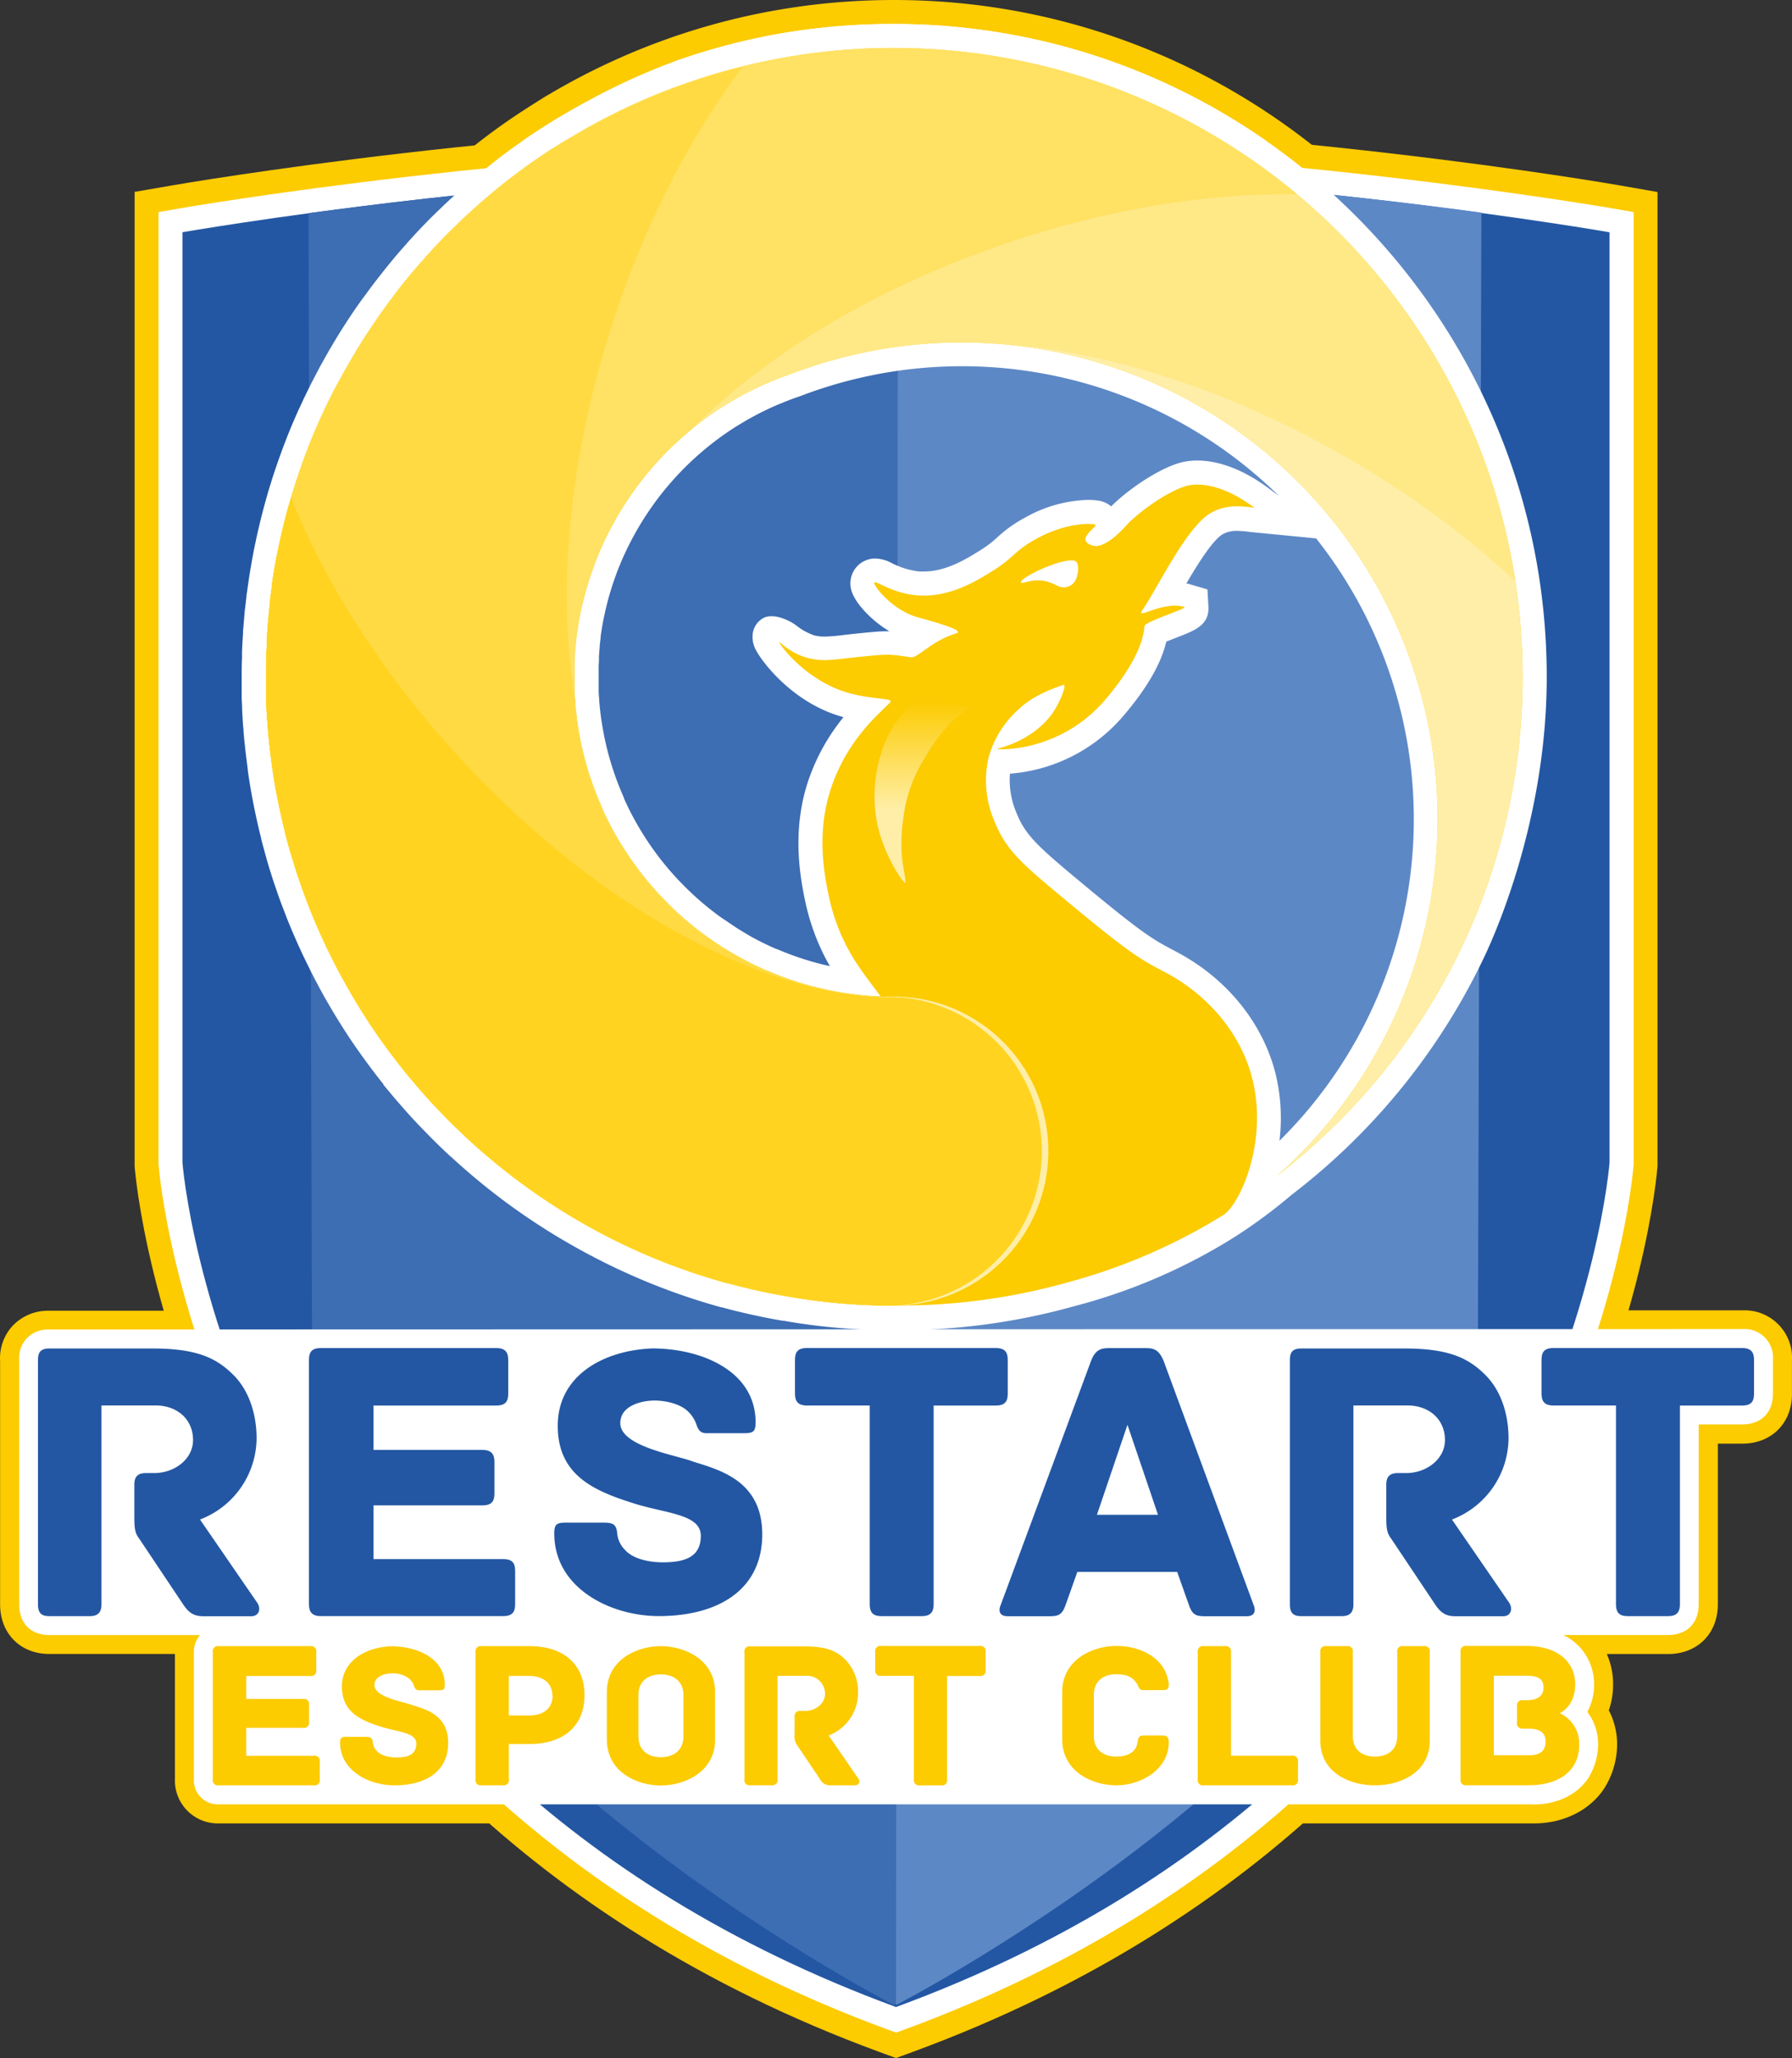 <svg id="Calque_1" data-name="Calque 1" xmlns="http://www.w3.org/2000/svg" xmlns:xlink="http://www.w3.org/1999/xlink" viewBox="0 0 390.82 448.69"><rect x="0" y="0" width="390.82" height="448.69" fill="#333333" stroke="none"/><defs><style>.cls-1{fill:#fccb00;}.cls-2{fill:#fff;}.cls-3{fill:#2357a3;}.cls-4{fill:#3d6db3;}.cls-5{fill:#5d88c6;}.cls-6{fill:#ffeea7;}.cls-7{fill:#ffe886;}.cls-8{fill:#ffe163;}.cls-9{fill:#ffda42;}.cls-10{fill:#ffd320;}.cls-11{fill:url(#Dégradé_sans_nom_32);}</style><linearGradient id="Dégradé_sans_nom_32" x1="256.19" y1="218.09" x2="256.19" y2="178.47" gradientUnits="userSpaceOnUse"><stop offset="0.4" stop-color="#ffeea7"/><stop offset="1" stop-color="#fccb00"/></linearGradient></defs><title>Logo Restart ESC 2017</title><path class="cls-1" d="M389.59,423.17c-0.41,0-.83,0-1.24,0H102.6a9.36,9.36,0,0,1-9.41-9.67V386.23H65.81c-6.33,0-10.75-4.46-10.75-10.84v-53a10.44,10.44,0,0,1,2.66-7.62,10.57,10.57,0,0,1,7.77-3.37h0.44l368.94-.09,0.55,0a10.35,10.35,0,0,1,10.43,11v7.23c0,6.38-4.46,10.84-10.84,10.84h-5.32V375.4c0,6.38-4.46,10.84-10.84,10.84H405.47a16.17,16.17,0,0,1,1.37,6.59,17,17,0,0,1-.93,5.69,16.06,16.06,0,0,1,1.81,7.5,18.16,18.16,0,0,1-2.76,9.44c-3.14,4.83-8.89,7.71-15.37,7.71h0Z" transform="translate(-55.04 -25.65)"/><path class="cls-1" d="M248.82,320.85a139.35,139.35,0,0,1-23.92-2.14l-0.15,0-1.91-.33c-1.5-.28-3-0.59-4.52-0.92l-0.31-.07c-2.3-.51-4.59-1.07-6.84-1.69l-0.18,0a146.8,146.8,0,0,1-30.24-12l-0.14-.07c-1-.51-1.85-1-2.73-1.5l-0.22-.13c-0.78-.44-1.57-0.89-2.35-1.35l-0.16-.09c-1.78-1-3.56-2.15-5.29-3.27l-0.18-.11c-3.45-2.24-6.83-4.64-10.06-7.15l-0.11-.08c-1.64-1.28-3.27-2.6-4.86-3.95l-0.31-.26c-1.47-1.25-2.89-2.51-4.25-3.76l-0.61-.57c-1.76-1.64-3.51-3.34-5.18-5.07l-0.24-.25c-1-1-2-2.08-3-3.14-1.21-1.33-2.41-2.69-3.67-4.17l-0.73-.86-2.09-2.56-1-1.28-1-1.24-0.12-.15c-1.82-2.39-3.55-4.81-5.17-7.21q-0.65-1-1.29-2c-0.43-.66-0.87-1.36-1.3-2.05l-0.45-.73c-1.6-2.6-3.12-5.25-4.54-7.89L119,241.3l-0.78-1.52-0.51-1c-0.54-1.09-1-2.11-1.51-3.13l-0.9-1.94-0.24-.56c-0.36-.8-0.74-1.67-1.11-2.55s-0.79-1.92-1.18-2.89c-0.31-.77-0.6-1.54-0.89-2.31l-0.4-1.06c-0.56-1.53-1.11-3.1-1.66-4.78-0.19-.57-0.38-1.15-0.56-1.74l-0.45-1.44-0.2-.69c-0.36-1.22-.72-2.45-1.05-3.7l-0.33-1.24-0.29-1.12c-0.24-1-.47-1.89-0.69-2.86l0,0-0.35-1.63-0.43-2.06c-0.11-.56-0.22-1.09-0.32-1.63l-0.11-.54c-0.09-.46-0.18-0.91-0.26-1.36-0.22-1.21-.43-2.5-0.64-3.9l-0.13-.89-0.17-1.24c-0.11-.81-0.21-1.58-0.31-2.37l-0.06-.52c-0.12-1-.23-2-0.33-3-0.07-.7-0.13-1.4-0.19-2.1,0-.53-0.08-1-0.12-1.46-0.05-.73-0.1-1.46-0.14-2.18,0,0-.06-1.07-0.08-1.4,0-.8-0.07-1.6-0.09-2.41,0,0,0-.9,0-1.18,0-1.18,0-2.39,0-3.59,0-1.44,0-2.87.07-4.3l0-1.12c0-.77.06-1.55,0.1-2.32l0.13-2.17c0-.42.05-0.8,0.08-1.18l0.08-1.1,0.19-2.17c0-.49.09-1,0.14-1.42s0.12-1.06.18-1.57l0.08-.71c0.05-.44.1-0.86,0.16-1.28s0.15-1.12.24-1.7l0.25-1.71c0.1-.64.2-1.21,0.29-1.79,0,0,.25-1.5.3-1.74,0.2-1.13.42-2.27,0.65-3.4l0.15-.69c0.18-.88.38-1.8,0.59-2.7,0.07-.31.31-1.3,0.31-1.3,0.16-.67.33-1.38,0.51-2.08,0.1-.39.37-1.4,0.37-1.4,0.17-.65.34-1.29,0.52-1.93,0.13-.47.26-0.93,0.4-1.39,0.2-.69.38-1.3,0.57-1.92s0.31-1,.46-1.48,0.39-1.21.59-1.82,0.32-1,.48-1.44,0.43-1.24.65-1.86l0.5-1.38c0.21-.57.43-1.14,0.65-1.72L112.7,119q0.61-1.53,1.25-3l0.74-1.71c0.2-.47.41-0.93,0.61-1.4l0.51-1.11,0.25-.53c0.22-.47.44-0.95,0.66-1.42l0.73-1.49,0.76-1.52L119,105.2l0.78-1.47c0.27-.5.55-1,0.83-1.53l0.79-1.42,0.86-1.51,0.8-1.35L124,96.4l0.78-1.26c1.23-2,2.54-4,3.88-5.9l0.74-1.06,0.92-1.28,1-1.37,1.22-1.62,0.79-1,1.26-1.6,0.78-1,1.34-1.62,0.75-.89,1.42-1.65,0.63-.72c0.52-.59,1-1.18,1.59-1.77l0.09-.09c1.94-2.12,4-4.25,6.15-6.32l0.38-.37c0.61-.59,1.21-1.15,1.81-1.71l0.59-.55L151.85,63l0.65-.58,1.83-1.58,0.62-.53,1.91-1.58,0.5-.41c0.71-.57,1.39-1.12,2.09-1.66l0.24-.19c3.16-2.45,6.5-4.82,9.9-7l0.17-.11c0.78-.51,1.57-1,2.37-1.51l0.36-.23c0.78-.48,1.56-1,2.34-1.42l0.47-.28c0.76-.45,1.55-0.9,2.34-1.35l0.42-.23c0.81-.45,1.64-0.91,2.47-1.35l0.19-.1a147.38,147.38,0,0,1,17.09-7.74l0.24-.09q1.37-.51,2.75-1l0.33-.12c0.93-.33,1.86-0.64,2.79-0.95l0.29-.09a146.75,146.75,0,0,1,18.62-4.75A148.83,148.83,0,0,1,250,25.65c81.39,0,147.6,66.21,147.6,147.6,0,31.1-10.86,56.38-14.19,63.38A147.64,147.64,0,0,1,340,290.23a119.59,119.59,0,0,1-12.59,9.29,129.67,129.67,0,0,1-36.69,15.9A146,146,0,0,1,251,320.86h-2.15Zm32.05-122.06a19.6,19.6,0,0,0,.84,2.4c1.29,3.19,3.3,5.17,10,10.8,15.42,12.88,17.16,13.81,21.83,16.28l0.62,0.33c12.13,6.43,20.9,17.27,24.07,29.72q0.34,1.33.59,2.69a94.11,94.11,0,0,0,19.3-56.82A92.32,92.32,0,0,0,339.36,148l-11.8-1.15-0.92-.1a16.81,16.81,0,0,0-1.77-.14,3.06,3.06,0,0,0-.55,0,16.92,16.92,0,0,0-2.44,3.07l1.49,0.44,0.43,7.46c0.33,7.76-5.89,10.18-10,11.78l-0.12,0c-1.65,4.76-4.76,9.83-9.46,15.4A41.41,41.41,0,0,1,280.87,198.79Zm-62.18,24.88c0.61,0.38,1.22.75,1.86,1.11s1.27,0.71,1.88,1l0.2,0.11c1.19,0.62,2.52,1.26,3.81,1.81l0.3,0.13c-0.49-1.61-.91-3.27-1.27-5-1.46-7-2.93-17.56,1.05-29.07a49.13,49.13,0,0,1,4.42-9.4A39.24,39.24,0,0,1,215.43,170a11,11,0,0,1-1.44-6.07,9.69,9.69,0,0,1,5.34-8.28,9,9,0,0,1,3.93-.86,15.3,15.3,0,0,1,8.8,3.24,8.89,8.89,0,0,0,1.86,1.11l0.34,0.06a4.74,4.74,0,0,0,.62,0,22.11,22.11,0,0,0,2.21-.16,13.59,13.59,0,0,1-1-1.89,10.81,10.81,0,0,1,.49-9.54,10.63,10.63,0,0,1,9.25-5.37,13,13,0,0,1,5.86,1.55,12.16,12.16,0,0,0,4.17,1.35l0.61,0c3.4,0,6.93-2.21,9.51-3.82a18.49,18.49,0,0,0,3-2.31,33.38,33.38,0,0,1,7-5,34.79,34.79,0,0,1,16.23-4.49,18.9,18.9,0,0,1,3.42.29l0.69,0.15a47.74,47.74,0,0,1,13-7.85,93.59,93.59,0,0,0-78-5.27l-0.39.14c-0.84.28-1.75,0.61-2.76,1l-1.53.63-0.44.19c-1.21.53-2.46,1.12-3.67,1.75l-0.52.28-1.27.69-0.66.38-1.15.69-0.61.37a59.78,59.78,0,0,0-24,29.29l-0.3.82-0.3.84-0.27.79c-0.09.28-.52,1.64-0.52,1.64-0.12.41-.26,0.89-0.39,1.38l-0.18.71c-0.08.29-.15,0.6-0.23,0.91s-0.12.49-.17,0.71-0.16.71-.23,1.05l-0.14.68c-0.09.46-.18,1-0.27,1.51l-0.09.59c-0.06.38-.12,0.76-0.17,1.14l-0.09.65c-0.06.45-.11,0.9-0.16,1.36l0,0.41c0,0.49-.09,1.06-0.13,1.64l0,0.52q0,0.65-.07,1.31l0,0.56c0,0.56,0,1.15,0,1.75s0,1.4,0,2.1l0,0.53c0,0.65.07,1.34,0.12,2V178c0.06,0.68.12,1.31,0.19,1.94l0.06,0.51c0.07,0.62.16,1.28,0.27,1.94l0.05,0.32c0.09,0.58.2,1.18,0.31,1.77l0.08,0.43c0.12,0.62.26,1.27,0.41,1.91l0.08,0.34c0.14,0.6.29,1.17,0.45,1.73l0.11,0.4c0.16,0.59.35,1.22,0.55,1.85l0.12,0.37c0.18,0.57.38,1.14,0.58,1.71l0.08,0.22c0.23,0.63.47,1.25,0.71,1.86l0.13,0.32c0.26,0.63.51,1.22,0.77,1.81l0.07,0.17c0.25,0.55.53,1.15,0.83,1.75l0.18,0.37c0.59,1.18,1.24,2.37,1.91,3.52L199,203.6c0.68,1.14,1.42,2.29,2.19,3.41l0.18,0.26c0.38,0.53.78,1.09,1.19,1.64s0.86,1.12,1.28,1.64l0.17,0.22c0.4,0.5.85,1,1.3,1.54l0.07,0.08c0.46,0.52.91,1,1.37,1.51l1.61,1.65c0.54,0.53,1.05,1,1.59,1.51s1.06,0.95,1.57,1.39l0.14,0.12c1.06,0.9,2.17,1.78,3.3,2.6l0.12,0.09Z" transform="translate(-55.04 -25.65)"/><path class="cls-2" d="M138.64,262l-0.93-1.18-0.92-1.19-0.13-.17c-1.74-2.29-3.42-4.62-5-6.94q-0.63-.94-1.24-1.89c-0.43-.65-0.85-1.33-1.27-2l-0.44-.71c-1.54-2.5-3-5-4.36-7.59l-0.75-1.41-0.75-1.46-0.48-1c-0.52-1.06-1-2-1.46-3l-0.86-1.87-0.22-.51c-0.36-.8-0.73-1.64-1.09-2.49s-0.77-1.85-1.14-2.78c-0.29-.74-0.57-1.48-0.85-2.22l-0.39-1c-0.54-1.46-1.06-3-1.61-4.61-0.18-.55-0.37-1.11-0.54-1.67l-0.44-1.4-0.19-.64q-0.53-1.78-1-3.58l-0.28-1c-0.1-.39-0.21-0.78-0.31-1.17v0l0-.14c-0.34-1.35-.67-2.74-1-4.22l0,0L110.54,202c-0.11-.54-0.21-1.08-0.32-1.62l-0.09-.49c-0.08-.42-0.17-0.85-0.24-1.28-0.21-1.17-.41-2.41-0.62-3.75l-0.13-.88L109,192.78c-0.1-.76-0.2-1.51-0.29-2.27l-0.06-.49c-0.12-1-.22-2-0.32-2.95-0.07-.68-0.12-1.35-0.18-2,0-.51-0.08-1-0.11-1.41-0.05-.7-0.09-1.4-0.13-2.11,0,0-.06-1-0.07-1.35,0-.77-0.06-1.55-0.09-2.32,0,0,0-.87,0-1.14,0-1.15,0-2.31,0-3.47,0-1.39,0-2.77.07-4.14l0-1.09c0-.75.06-1.49,0.09-2.24l0.13-2.13c0-.37,0-0.73.07-1.1l0.08-1.09,0.19-2.11c0-.45.09-0.9,0.14-1.35s0.12-1,.18-1.53l0.08-.69c0-.4.1-0.79,0.15-1.19s0.15-1.1.23-1.65l0.25-1.7c0.09-.57.18-1.13,0.28-1.68,0,0,.24-1.43.28-1.66,0.2-1.09.4-2.19,0.63-3.28l0.14-.64c0.18-.88.37-1.76,0.57-2.63,0.07-.3.29-1.23,0.29-1.23,0.16-.67.32-1.35,0.49-2,0.1-.38.35-1.35,0.35-1.35,0.17-.62.33-1.24,0.5-1.86s0.27-.94.4-1.41,0.35-1.19.53-1.79l0.44-1.42c0.18-.59.38-1.17,0.57-1.76l0.47-1.39c0.21-.6.42-1.19,0.63-1.79l0.48-1.33c0.2-.55.41-1.1,0.62-1.65l0.55-1.43q0.59-1.49,1.2-2.95l0.63-1.45c0.22-.51.45-1,0.68-1.54l0.48-1,0.2-.44c0.23-.49.45-1,0.69-1.47l0.7-1.44,0.73-1.47,0.76-1.47,0.74-1.41c0.26-.5.53-1,0.8-1.48l0.76-1.36,0.83-1.47,0.77-1.3,0.89-1.49,0.74-1.19c1.2-1.92,2.46-3.84,3.75-5.7l0.71-1,1-1.34,0.9-1.24,1.16-1.54,0.78-1,1.2-1.53,0.76-.95,1.27-1.55,0.73-.86c0.45-.53.9-1.06,1.36-1.58l0.61-.69c0.5-.57,1-1.14,1.53-1.71l0.06-.07c1.89-2.06,3.89-4.12,6-6.12l0.4-.39c0.56-.54,1.14-1.08,1.72-1.62l0.59-.55,1.7-1.54,0.64-.56,1.75-1.51,0.62-.52,1.83-1.51,0.48-.38c0.69-.56,1.35-1.09,2-1.61l0.22-.17c3-2.36,6.28-4.67,9.57-6.81l0.15-.1c0.76-.49,1.53-1,2.3-1.46l0.37-.23c0.74-.46,1.49-0.91,2.25-1.36l0.46-.27,2.26-1.3,0.4-.22q1.19-.67,2.39-1.31l0.17-.09A142.13,142.13,0,0,1,199.68,40l0.25-.1,2.63-1,0.31-.11c0.9-.32,1.79-0.62,2.69-0.91l0.28-.09a141.46,141.46,0,0,1,18-4.58A143.6,143.6,0,0,1,250,30.88c78.5,0,142.37,63.87,142.37,142.37,0,28.7-9.7,52.76-13.68,61.14a142.16,142.16,0,0,1-42,51.77,113.92,113.92,0,0,1-12.13,9,124.77,124.77,0,0,1-35.27,15.26A140.91,140.91,0,0,1,251,315.63h-2.14a134,134,0,0,1-23-2.06l-0.22,0-1.81-.32c-1.43-.27-2.9-0.56-4.37-0.89l-0.34-.07c-2.17-.48-4.38-1-6.57-1.62l-0.17,0A141.66,141.66,0,0,1,183.21,299l-0.16-.08c-0.89-.48-1.75-0.95-2.6-1.43l-0.23-.13-2.26-1.3-0.15-.09c-1.71-1-3.44-2.07-5.11-3.16l-0.18-.11c-3.31-2.15-6.58-4.47-9.7-6.89l-0.13-.1c-1.55-1.2-3.11-2.48-4.66-3.79l-0.32-.27c-1.39-1.19-2.77-2.4-4.09-3.62L153,277.5c-1.7-1.58-3.38-3.23-5-4.89l-0.23-.24c-1-1-1.93-2-2.86-3-1.18-1.29-2.33-2.6-3.54-4l-0.73-.86-2-2.4Zm136.66-67.65a18.22,18.22,0,0,0,1.55,8.84c1.8,4.43,4.59,7,11.54,12.85,15.84,13.24,17.72,14.23,22.74,16.89l0.62,0.33c10.82,5.74,18.64,15.36,21.45,26.39a41,41,0,0,1,.88,14.73,98.56,98.56,0,0,0,8-131.32l-14-1.37-0.81-.09a20.94,20.94,0,0,0-2.39-.18,6.12,6.12,0,0,0-3.2.74c-2.15,1.26-5.39,6.43-7.9,10.71,0.34,0.07.68,0.15,1,.25l3.59,1.06,0.22,3.79c0.17,3.94-2.85,5.12-6.67,6.6-0.67.26-1.68,0.65-2.53,1-1.1,4.72-4.12,10-9.16,15.95A36.16,36.16,0,0,1,275.31,194.31Zm-46.46-32.2a12.86,12.86,0,0,0,3.85,2.07c0.43,0.1.86,0.16,0.86,0.16a9.94,9.94,0,0,0,1.33.08,37.25,37.25,0,0,0,4-.33l2.21-.25c3.72-.38,5.59-0.58,7.36-0.58H249c-4-2.39-7.07-5.88-8-8.14a5.52,5.52,0,0,1,.22-5,5.4,5.4,0,0,1,4.7-2.72,8.1,8.1,0,0,1,3.62,1,17,17,0,0,0,6,1.83c0.35,0,.7,0,1,0,4.9,0,9.34-2.78,12.28-4.62a23.54,23.54,0,0,0,3.74-2.84,28.43,28.43,0,0,1,6.07-4.3,29.41,29.41,0,0,1,13.72-3.85,13.71,13.71,0,0,1,2.47.2,5.44,5.44,0,0,1,2.56,1.22l0.23-.24c3.43-3.34,9.43-7.55,14.25-9.12a14.07,14.07,0,0,1,4.31-.64c3.37,0,8.8,1.05,15.56,6.06l2.23,1.65A98.65,98.65,0,0,0,229.6,112l-0.2.07c-0.94.31-1.92,0.68-3,1.1l-1.66.68-0.43.18c-1.38.6-2.74,1.25-4.05,1.93l-0.57.3-1.37.75-0.68.39-1.29.77-0.61.37a65.08,65.08,0,0,0-26.15,31.9l-0.33.9-0.32.91-0.29.86c-0.1.3-.35,1.1-0.35,1.1l-0.19.62c-0.15.51-.3,1-0.44,1.56l-0.2.77c-0.08.33-.17,0.67-0.25,1s-0.13.53-.18,0.79-0.17.76-.25,1.14l-0.14.66c-0.11.56-.21,1.14-0.31,1.71l-0.1.65c-0.07.41-.13,0.82-0.18,1.24L186,165c-0.07.51-.12,1-0.18,1.52l0,0.36c-0.06.61-.11,1.23-0.15,1.86l0,0.56q0,0.7-.07,1.42l0,0.58c0,0.64,0,1.28,0,1.93s0,1.52,0,2.28l0,0.54c0,0.75.07,1.49,0.13,2.24l0,0.21c0.06,0.69.12,1.37,0.2,2.06l0.06,0.52c0.09,0.71.18,1.44,0.3,2.16l0.06,0.34c0.1,0.63.22,1.28,0.34,1.92l0.08,0.44c0.14,0.72.3,1.43,0.46,2.13l0.09,0.38c0.15,0.63.31,1.26,0.48,1.87l0.1,0.37q0.29,1,.62,2.07l0.14,0.42c0.2,0.61.41,1.24,0.63,1.86l0.07,0.19c0.27,0.74.53,1.42,0.8,2.09l0.13,0.33c0.3,0.72.57,1.36,0.85,2l0,0.1c0.3,0.67.61,1.32,0.94,2l0.18,0.37c0.65,1.3,1.36,2.6,2.09,3.85l0.18,0.31c0.76,1.27,1.56,2.52,2.4,3.73l0.18,0.26c0.43,0.61.86,1.21,1.31,1.81s0.94,1.22,1.39,1.78l0.17,0.21c0.46,0.56.94,1.14,1.44,1.7l0.1,0.11q0.72,0.82,1.47,1.62l0.09,0.1,1.59,1.62,0.13,0.12q0.8,0.78,1.67,1.58t1.71,1.51l0.14,0.12c1.17,1,2.38,1.94,3.59,2.83l0.19,0.14,3.77,2.54,0.11,0.07q1,0.6,2,1.2t2,1.12l0.17,0.09c1.34,0.7,2.77,1.38,4.2,2l0.1,0c0.71,0.31,1.45.61,2.19,0.9a63.86,63.86,0,0,0,9.39,2.84,47,47,0,0,1-2.65-5.36,49.49,49.49,0,0,1-2.81-9.16c-1.33-6.36-2.68-16,.88-26.29A44.38,44.38,0,0,1,239,182c-10.83-2.92-17.59-11.82-19-14.46a5.87,5.87,0,0,1-.83-3.26,4.53,4.53,0,0,1,2.4-3.92C223.71,159.29,227.09,160.74,228.84,162.11Z" transform="translate(-55.04 -25.65)"/><path class="cls-1" d="M246.84,473c-78.48-28.85-118.45-79.62-138.17-117.13-21.42-40.75-24.17-74.62-24.27-76l0-.39v-212L93,66c0.79-.14,79.61-13.77,157.42-13.77S407.08,65.84,407.87,66l8.66,1.51v212l0,0.38c-0.11,1.43-2.86,35.3-24.27,76C372.52,393.4,332.55,444.17,254.06,473l-3.61,1.32Z" transform="translate(-55.04 -25.65)"/><path class="cls-2" d="M248.64,468.11c-76.92-28.28-116.06-78-135.34-114.65-20.93-39.83-23.58-72.62-23.69-74V71.89l4.33-.76c0.78-.14,79.15-13.69,156.52-13.69S406.19,71,407,71.13l4.33,0.76V279.46c-0.1,1.38-2.75,34.17-23.68,74-19.28,36.7-58.42,86.37-135.35,114.65l-1.8.66Z" transform="translate(-55.04 -25.65)"/><path class="cls-3" d="M250.45,62.67c77.81,0,155.62,13.62,155.62,13.62V279.07s-9.72,130.5-155.62,184.13C104.56,409.57,94.83,279.07,94.83,279.07V76.28S172.64,62.67,250.45,62.67Z" transform="translate(-55.04 -25.65)"/><path class="cls-4" d="M123.11,325.51C131.66,402,250,462.76,250,462.76S368.34,402,376.89,325.51L377.67,72c-29.6-4-78.42-9.35-127.23-9.35-49.31,0-98.61,5.47-128.12,9.47Z" transform="translate(-55.04 -25.65)"/><path class="cls-5" d="M250.45,462.76S368.79,402,377.34,325.51L378.12,72c-29.6-4-78.42-9.35-127.23-9.35" transform="translate(-55.04 -25.65)"/><path class="cls-2" d="M138.64,262l-0.93-1.18-0.92-1.19-0.13-.17c-1.74-2.29-3.42-4.62-5-6.94q-0.63-.94-1.24-1.89c-0.43-.65-0.85-1.33-1.27-2l-0.44-.71c-1.54-2.5-3-5-4.36-7.59l-0.75-1.41-0.75-1.46-0.48-1c-0.52-1.06-1-2-1.46-3l-0.86-1.87-0.22-.51c-0.36-.8-0.73-1.64-1.09-2.49s-0.77-1.85-1.14-2.78c-0.29-.74-0.57-1.48-0.85-2.22l-0.39-1c-0.54-1.46-1.06-3-1.61-4.61-0.18-.55-0.37-1.11-0.54-1.67l-0.44-1.4-0.19-.64q-0.53-1.78-1-3.58l-0.28-1c-0.1-.39-0.21-0.78-0.31-1.17v0l0-.14c-0.34-1.35-.67-2.74-1-4.22l0,0L110.53,202c-0.11-.54-0.21-1.08-0.32-1.62l-0.09-.49c-0.08-.42-0.17-0.85-0.24-1.28-0.21-1.17-.41-2.41-0.62-3.75l-0.13-.88L109,192.78c-0.1-.76-0.2-1.51-0.29-2.27l-0.06-.49c-0.12-1-.22-2-0.32-2.95-0.07-.68-0.12-1.35-0.18-2,0-.51-0.08-1-0.11-1.41-0.05-.7-0.09-1.4-0.13-2.11,0,0-.06-1-0.07-1.35,0-.77-0.06-1.55-0.09-2.32,0,0,0-.87,0-1.14,0-1.15,0-2.31,0-3.47,0-1.39,0-2.77.07-4.14l0-1.09c0-.75.06-1.49,0.09-2.24l0.13-2.13c0-.37,0-0.73.07-1.1l0.08-1.09,0.19-2.11c0-.45.09-0.9,0.14-1.35s0.12-1,.18-1.53l0.08-.69c0-.4.1-0.79,0.15-1.19s0.15-1.1.23-1.65l0.25-1.7c0.09-.57.18-1.13,0.28-1.68,0,0,.24-1.43.28-1.66,0.2-1.09.4-2.19,0.63-3.28l0.14-.64c0.18-.88.37-1.76,0.57-2.63,0.07-.3.29-1.23,0.29-1.23,0.16-.67.32-1.35,0.49-2,0.1-.38.35-1.35,0.35-1.35,0.17-.62.33-1.24,0.5-1.86s0.27-.94.4-1.41,0.35-1.19.53-1.79l0.44-1.42c0.18-.59.38-1.17,0.57-1.76l0.47-1.39c0.21-.6.42-1.19,0.63-1.79l0.48-1.33c0.2-.55.41-1.1,0.62-1.65l0.55-1.43q0.59-1.49,1.2-2.95l0.63-1.45c0.22-.51.45-1,0.68-1.54l0.48-1,0.2-.44c0.23-.49.45-1,0.69-1.47l0.7-1.44,0.73-1.47,0.76-1.47,0.74-1.41c0.26-.5.53-1,0.8-1.48l0.76-1.36,0.83-1.47,0.77-1.3,0.89-1.49,0.74-1.19c1.2-1.92,2.46-3.84,3.75-5.7l0.71-1,1-1.34,0.9-1.24,1.16-1.54,0.78-1,1.2-1.53,0.76-.95,1.27-1.55,0.73-.86c0.45-.53.9-1.06,1.36-1.58l0.61-.69c0.5-.57,1-1.14,1.53-1.71l0.06-.07c1.89-2.06,3.89-4.12,6-6.12l0.4-.39c0.56-.54,1.14-1.08,1.72-1.62l0.59-.55,1.7-1.54,0.64-.56,1.75-1.51,0.62-.52,1.83-1.51,0.48-.38c0.69-.56,1.35-1.09,2-1.61l0.22-.17c3-2.36,6.28-4.67,9.57-6.81l0.15-.1c0.76-.49,1.53-1,2.3-1.46l0.37-.23c0.74-.46,1.49-0.91,2.25-1.36l0.46-.27,2.26-1.3,0.4-.22q1.19-.67,2.39-1.31l0.17-.09A142.13,142.13,0,0,1,199.67,40l0.25-.1,2.63-1,0.31-.11c0.9-.32,1.79-0.62,2.69-0.91l0.28-.09a141.46,141.46,0,0,1,18-4.58A143.6,143.6,0,0,1,250,30.88c78.5,0,142.37,63.87,142.37,142.37,0,28.7-9.7,52.76-13.68,61.14a142.16,142.16,0,0,1-42,51.77,113.92,113.92,0,0,1-12.13,9,124.77,124.77,0,0,1-35.27,15.26A140.91,140.91,0,0,1,251,315.63h-2.14a134,134,0,0,1-23-2.06l-0.22,0-1.81-.32c-1.43-.27-2.9-0.56-4.37-0.89l-0.34-.07c-2.17-.48-4.38-1-6.57-1.62l-0.17,0A141.66,141.66,0,0,1,183.2,299l-0.16-.08c-0.89-.48-1.75-0.95-2.6-1.43l-0.23-.13-2.26-1.3-0.15-.09c-1.71-1-3.44-2.07-5.11-3.16l-0.18-.11c-3.31-2.15-6.58-4.47-9.7-6.89l-0.13-.1c-1.55-1.2-3.11-2.48-4.66-3.79l-0.32-.27c-1.39-1.19-2.77-2.4-4.09-3.62L153,277.5c-1.7-1.58-3.38-3.23-5-4.89l-0.23-.24c-1-1-1.93-2-2.86-3-1.18-1.29-2.33-2.6-3.54-4l-0.73-.86-2-2.4ZM275.3,194.32a18.22,18.22,0,0,0,1.55,8.84c1.8,4.43,4.59,7,11.54,12.85,15.84,13.24,17.72,14.23,22.74,16.89l0.62,0.33c10.82,5.74,18.64,15.36,21.45,26.39a41,41,0,0,1,.88,14.73,98.56,98.56,0,0,0,8-131.32l-14-1.37-0.81-.09a20.94,20.94,0,0,0-2.39-.18,6.12,6.12,0,0,0-3.2.74c-2.15,1.26-5.39,6.43-7.9,10.71,0.34,0.07.68,0.15,1,.25l3.59,1.06,0.22,3.79c0.17,3.94-2.85,5.12-6.67,6.6-0.67.26-1.68,0.65-2.53,1-1.1,4.72-4.12,10-9.16,15.95A36.16,36.16,0,0,1,275.3,194.32Zm-46.46-32.2a12.86,12.86,0,0,0,3.85,2.07c0.43,0.1.86,0.16,0.86,0.16a9.94,9.94,0,0,0,1.33.08,37.25,37.25,0,0,0,4-.33l2.21-.25c3.72-.38,5.59-0.58,7.36-0.58H249c-4-2.39-7.07-5.88-8-8.14a5.52,5.52,0,0,1,.22-5,5.4,5.4,0,0,1,4.7-2.72,8.1,8.1,0,0,1,3.62,1,17,17,0,0,0,6,1.83c0.35,0,.7,0,1,0,4.9,0,9.34-2.78,12.28-4.62a23.54,23.54,0,0,0,3.74-2.84,28.43,28.43,0,0,1,6.07-4.3,29.41,29.41,0,0,1,13.72-3.85,13.71,13.71,0,0,1,2.47.2,5.44,5.44,0,0,1,2.56,1.22l0.23-.24c3.43-3.34,9.43-7.55,14.25-9.12a14.07,14.07,0,0,1,4.31-.64c3.37,0,8.8,1.05,15.56,6.06l2.23,1.65A98.65,98.65,0,0,0,229.59,112l-0.2.07c-0.94.31-1.92,0.68-3,1.1l-1.66.68-0.43.18c-1.38.6-2.74,1.25-4.05,1.93l-0.57.3-1.37.75-0.68.39-1.29.77-0.61.37a65.08,65.08,0,0,0-26.15,31.9l-0.33.9-0.32.91-0.29.86c-0.1.3-.35,1.1-0.35,1.1l-0.19.62c-0.15.51-.3,1-0.44,1.56l-0.2.77c-0.08.33-.17,0.67-0.25,1s-0.13.53-.18,0.79-0.17.76-.25,1.14l-0.14.66c-0.11.56-.21,1.14-0.31,1.71l-0.1.65c-0.07.41-.13,0.82-0.18,1.24L186,165c-0.07.51-.12,1-0.18,1.52l0,0.36c-0.06.61-.11,1.23-0.15,1.86l0,0.56q0,0.7-.07,1.42l0,0.58c0,0.64,0,1.28,0,1.93s0,1.52,0,2.28l0,0.54c0,0.75.07,1.49,0.13,2.24l0,0.21c0.06,0.69.12,1.37,0.2,2.06l0.06,0.52c0.09,0.71.18,1.44,0.3,2.16l0.06,0.34c0.1,0.63.22,1.28,0.34,1.92l0.08,0.44c0.14,0.72.3,1.43,0.46,2.13l0.09,0.38c0.15,0.63.31,1.26,0.48,1.87l0.1,0.37q0.29,1,.62,2.07l0.14,0.42c0.2,0.61.41,1.24,0.63,1.86l0.07,0.19c0.27,0.74.53,1.42,0.8,2.09l0.13,0.33c0.3,0.72.57,1.36,0.85,2l0,0.1c0.3,0.67.61,1.32,0.94,2l0.18,0.37c0.65,1.3,1.36,2.6,2.09,3.85l0.18,0.31c0.76,1.27,1.56,2.52,2.4,3.73l0.18,0.26c0.43,0.61.86,1.21,1.31,1.81s0.94,1.22,1.39,1.78l0.17,0.21c0.46,0.56.94,1.14,1.44,1.7l0.1,0.11q0.72,0.82,1.47,1.62l0.09,0.1,1.59,1.62,0.13,0.12q0.8,0.78,1.67,1.58t1.71,1.51l0.14,0.12c1.17,1,2.38,1.94,3.59,2.83l0.19,0.14,3.77,2.54,0.11,0.07q1,0.6,2,1.2t2,1.12l0.17,0.09c1.34,0.7,2.77,1.38,4.2,2l0.1,0c0.71,0.31,1.45.61,2.19,0.9a63.86,63.86,0,0,0,9.39,2.84,47,47,0,0,1-2.65-5.36,49.49,49.49,0,0,1-2.81-9.16c-1.33-6.36-2.68-16,.88-26.29A44.38,44.38,0,0,1,239,182c-10.83-2.92-17.59-11.82-19-14.46a5.87,5.87,0,0,1-.83-3.26,4.53,4.53,0,0,1,2.4-3.92C223.7,159.3,227.08,160.75,228.84,162.11Z" transform="translate(-55.04 -25.65)"/><path class="cls-1" d="M250,36.11a137.88,137.88,0,0,0-25.23,2.33h0a136.16,136.16,0,0,0-17.32,4.42l-0.25.08-2.57.87-0.31.11-2.56.93-0.22.08a136.42,136.42,0,0,0-15.87,7.18l-0.18.1q-1.16.62-2.3,1.26l-0.38.21L180.6,55l-0.43.25L178,56.51l-0.35.22q-1.12.7-2.23,1.41l-0.06,0q-4.82,3.13-9.35,6.64l-0.16.12q-1,.75-1.92,1.52l-0.49.4-1.76,1.46-0.59.5-1.68,1.45-0.61.55-1.64,1.49-0.56.53c-0.56.52-1.11,1-1.66,1.57l-0.38.37q-3,2.86-5.73,5.89l-0.06.07c-0.5.54-1,1.09-1.47,1.64l-0.59.67-1.31,1.52-0.7.83-1.22,1.48-0.74.92-1.16,1.48-0.74,1-1.12,1.48-0.72,1-1.09,1.51-0.68,1q-1.87,2.7-3.61,5.49l-0.71,1.14c-0.29.48-.57,1-0.86,1.44l-0.74,1.26L130.48,106l-0.73,1.31L129,108.68,128.26,110l-0.72,1.41-0.71,1.42-0.68,1.39c-0.24.5-.47,1-0.71,1.51s-0.41.89-.62,1.34-0.51,1.16-.76,1.74c-0.16.38-.33,0.76-0.49,1.14q-0.6,1.41-1.16,2.84c-0.15.37-.29,0.75-0.43,1.12-0.24.61-.47,1.23-0.7,1.85-0.16.43-.31,0.86-0.46,1.29s-0.41,1.14-.6,1.72-0.3.89-.45,1.34-0.37,1.13-.55,1.7l-0.42,1.36q-0.26.86-.51,1.73c-0.13.45-.26,0.9-0.39,1.35s-0.33,1.2-.49,1.8c-0.12.43-.23,0.87-0.34,1.31-0.16.65-.32,1.3-0.48,2-0.09.39-.19,0.78-0.28,1.17-0.19.84-.38,1.69-0.55,2.54,0,0.2-.09.41-0.13,0.61q-0.32,1.58-.61,3.16c-0.06.34-.11,0.68-0.17,1l-0.08.51v0c-0.09.55-.19,1.09-0.27,1.64s-0.12.84-.18,1.25l0,0.22,0,0.18c-0.08.53-.15,1.06-0.22,1.59s-0.11.89-.17,1.34v0.07l0,0.41c-0.06.49-.12,1-0.17,1.46s-0.09.87-.13,1.3c0,0.25,0,.5-0.07.76,0,0.42-.08.84-0.11,1.26s-0.06.71-.08,1.07-0.06.89-.09,1.34,0,0.65-.06,1l0,0.79c0,0.72-.06,1.43-0.09,2.15,0,0.2,0,.39,0,0.59s0,0.31,0,.46c0,1.33-.06,2.66-0.06,4q0,1.68,0,3.35h0c0,0.37,0,.73,0,1.09h0c0,0.75,0,1.5.09,2.24h0c0,0.43,0,.86.07,1.29h0c0,0.68.08,1.35,0.13,2h0c0,0.45.07,0.9,0.11,1.35h0q0.08,1,.17,2h0c0.09,0.95.2,1.89,0.31,2.84l0.05,0.47h0c0.09,0.73.18,1.45,0.28,2.17,0.05,0.39.11,0.77,0.16,1.16h0c0.22,1.5.45,3,.72,4.46h0c0.1,0.57.22,1.13,0.33,1.7s0.27,1.38.41,2.07h0c0.06,0.28.12,0.56,0.18,0.83q0.51,2.37,1.1,4.71l0,0.12h0c0.11,0.44.23,0.87,0.34,1.31h0l0.22,0.83q0.47,1.73,1,3.44l0.18,0.6h0l0.42,1.36h0q0.25,0.81.52,1.61,0.74,2.24,1.55,4.44h0l0.37,1c0.27,0.71.54,1.43,0.82,2.14q0.54,1.35,1.1,2.68h0c0.34,0.82.7,1.62,1.06,2.43l0.2,0.45h0c0.2,0.45.41,0.89,0.61,1.34h0l0.22,0.46q0.67,1.43,1.37,2.85l0.5,1h0l0.72,1.41h0l0.72,1.36h0q2,3.71,4.18,7.28l0.44,0.71h0c0.41,0.65.82,1.3,1.23,1.94s0.79,1.21,1.19,1.81q2.3,3.42,4.79,6.69h0l0.13,0.16q0.88,1.15,1.78,2.28h0l0.08,0.1q0.93,1.16,1.88,2.3h0l0.71,0.83h0q1.65,1.95,3.37,3.83h0l0,0q1.35,1.48,2.75,2.91l0.23,0.24q2.35,2.41,4.82,4.71h0l0.57,0.53h0q1.93,1.78,3.94,3.48h0l0.31,0.26q2.21,1.87,4.49,3.65l0.12,0.09h0q4.53,3.51,9.34,6.64h0l0,0q2.55,1.66,5.18,3.2h0l2.19,1.26h0l0.21,0.12q1.23,0.69,2.48,1.36h0l0.18,0.1h0a136.24,136.24,0,0,0,28.12,11.16l0.12,0q3.14,0.85,6.33,1.56l0.32,0.07q2.09,0.46,4.2.85h0l2,0.35a129.19,129.19,0,0,0,22.15,2H250a135.68,135.68,0,0,0,37.93-5.05,127.11,127.11,0,0,0,33.89-14.66c3.59-2.24,9.85-15.92,6.32-29.79-2.69-10.57-10.47-18.63-18.83-23.06-5.82-3.09-7.39-3.73-24.26-17.82-7.1-5.93-10.71-9.17-13-14.9a22.25,22.25,0,0,1-1.4-14.2,21.88,21.88,0,0,1,6.52-10.47c3.47-3.34,8.32-4.81,9.78-5.35,0.93-.35-0.93,4.4-2.79,6.75-4.68,5.91-11.69,7.07-11.64,7.22s13.73,0.93,23.74-10.94c3.86-4.58,8-10.59,8.38-15.83,0.07-1,9.62-3.92,8.7-4.19-4.74-1.4-10.73,3-9.16.7,3.49-5.1,9.53-18,14.9-21.18,3.62-2.12,7.51-1.36,9.54-1.16-7.81-5.79-13.12-5.31-15.13-4.66-4,1.3-9.31,5.06-12.22,7.9-0.63.61-4.13,4.87-7.1,5.14-0.08,0-1.86-.11-2.33-1.16-0.62-1.37,2.89-3.4,2-3.56-1.91-.35-7-0.05-12.74,3.1-5,2.75-4.68,3.94-9.54,7-3.47,2.17-9.49,5.94-16.53,5.35-5.48-.45-9-3.33-9.31-2.79s3.84,6,9.43,7.56c6.4,1.75,9.94,3,8.5,3.49-5.7,1.75-8.36,5.48-10,5.24-4.9-.73-4.9-0.73-12,0-4.36.45-6.87,1-10.13,0.23-4.16-1-6.38-3.66-6.52-3.49s5.74,8.61,15.6,11.17c5.07,1.32,9.31,1,8.61,1.86-1.66,1.94-9,7.45-12.8,18.39-3.14,9.08-1.93,17.62-.7,23.51a44.48,44.48,0,0,0,2.51,8.21c2.53,6,5.39,9.33,8.88,14.06a69.52,69.52,0,0,1-22.33-4.64q-1.21-.47-2.39-1l-0.09,0q-2.34-1-4.6-2.19l-0.13-.07q-2.23-1.17-4.36-2.49l-0.15-.09q-2.11-1.32-4.12-2.78l-0.16-.12q-2-1.46-3.88-3.06l-0.16-.13q-1.88-1.6-3.64-3.34l-0.14-.14q-0.87-.86-1.71-1.75l-0.1-.11q-0.81-.86-1.59-1.75l-0.11-.12q-0.8-.91-1.56-1.85l-0.17-.21q-0.73-.91-1.44-1.84l-0.06-.08q-0.72-1-1.41-1.95l-0.2-.29q-1.36-2-2.58-4l-0.21-.35q-1.2-2-2.26-4.17l-0.2-.4c-0.35-.71-0.69-1.42-1-2.14l0-.1c-0.31-.69-0.6-1.38-0.89-2.08l-0.18-.43q-0.44-1.09-.84-2.19l-0.1-.28q-0.36-1-.69-2l-0.14-.44q-0.35-1.11-.67-2.24l-0.11-.41q-0.27-1-.52-2l-0.1-.42q-0.27-1.14-.5-2.29l-0.09-.49q-0.2-1-.37-2.09l-0.06-.35q-0.18-1.17-.32-2.35c0-.18,0-0.36-0.06-0.55-0.08-.74-0.16-1.48-0.22-2.22,0-.08,0-0.15,0-0.23-0.06-.8-0.11-1.61-0.14-2.41q0-.29,0-0.58c0-.82,0-1.64,0-2.46s0-1.39,0-2.09c0-.21,0-0.41,0-0.62q0-.77.08-1.54c0-.2,0-0.41,0-0.61,0-.67.1-1.35,0.17-2,0-.12,0-0.25,0-0.37q0.09-.83.19-1.65c0-.24.06-0.48,0.1-0.72q0.09-.68.2-1.35c0-.23.07-0.47,0.11-0.7q0.16-.93.34-1.86c0-.23.1-0.47,0.15-0.7,0.09-.41.17-0.83,0.27-1.24l0.2-.86c0.09-.37.18-0.74,0.28-1.11s0.14-.55.21-0.82q0.23-.85.48-1.7c0.09-.29.18-0.58,0.27-0.87l0.32-1,0.31-.92,0.35-1c0.12-.33.24-0.66,0.36-1A70,70,0,0,1,213,114.1l0.65-.4,1.4-.84,0.73-.42,1.47-.81,0.63-.33q2.14-1.11,4.36-2.08l0.48-.2q0.89-.38,1.79-0.74c1.07-.42,2.16-0.82,3.25-1.19A103.89,103.89,0,0,1,333.53,282,137.14,137.14,0,0,0,250,36.11Zm39.24,111.75c1.24,0.21,1.05,2.41.58,3.72a2.86,2.86,0,0,1-2.44,2.09c-1.41.15-2-.61-3.72-1.16-3.2-1-5.75.61-5.94,0.12C277.34,151.65,286.3,147.36,289.24,147.86Z" transform="translate(-55.04 -25.65)"/><path class="cls-6" d="M250,36.11a137.88,137.88,0,0,0-25.23,2.33h0a136.16,136.16,0,0,0-17.32,4.42l-0.25.08-2.57.87-0.31.11-2.56.93-0.22.08a136.42,136.42,0,0,0-15.87,7.18l-0.18.1q-1.16.62-2.3,1.26l-0.38.21-2.19,1.26-0.43.25L178,56.51l-0.35.22q-1.12.7-2.23,1.41l-0.06,0q-4.82,3.13-9.35,6.64l-0.16.12q-1,.75-1.92,1.52l-0.49.4-1.76,1.46-0.59.5-1.68,1.45-0.61.55-1.64,1.49-0.56.53c-0.56.52-1.11,1-1.66,1.57l-0.38.37q-3,2.86-5.73,5.89l-0.06.07c-0.5.54-1,1.09-1.47,1.64L146.7,83l-1.31,1.52-0.7.83-1.22,1.48-0.74.92-1.16,1.48-0.74,1-1.12,1.48-0.72,1-1.09,1.51-0.68,1q-1.87,2.7-3.61,5.49l-0.71,1.14c-0.29.48-.57,1-0.86,1.44l-0.74,1.26L130.48,106l-0.73,1.31L129,108.68,128.26,110l-0.72,1.41-0.71,1.42-0.68,1.39c-0.24.5-.47,1-0.71,1.51s-0.41.89-.62,1.34-0.51,1.16-.76,1.74c-0.16.38-.33,0.76-0.49,1.14q-0.6,1.41-1.16,2.84c-0.15.37-.29,0.75-0.43,1.12-0.24.61-.47,1.23-0.7,1.85-0.16.43-.31,0.86-0.46,1.29s-0.41,1.14-.6,1.72-0.3.89-.45,1.34-0.37,1.13-.55,1.7l-0.42,1.36q-0.26.86-.51,1.73c-0.13.45-.26,0.9-0.39,1.35s-0.33,1.2-.49,1.8c-0.12.43-.23,0.87-0.34,1.31-0.16.65-.32,1.3-0.48,2-0.09.39-.19,0.78-0.28,1.17-0.19.84-.38,1.69-0.55,2.54,0,0.2-.09.41-0.13,0.61q-0.32,1.58-.61,3.16c-0.06.34-.11,0.68-0.17,1l-0.08.51v0c-0.09.55-.19,1.09-0.27,1.64s-0.12.84-.18,1.25l0,0.22,0,0.18c-0.08.53-.15,1.06-0.22,1.59s-0.11.89-.17,1.34v0.07l0,0.41c-0.06.49-.12,1-0.17,1.46s-0.09.87-.13,1.3c0,0.25,0,.5-0.07.76,0,0.42-.08.84-0.11,1.26s-0.06.71-.08,1.07-0.06.89-.09,1.34,0,0.65-.06,1l0,0.79c0,0.72-.06,1.43-0.09,2.15,0,0.2,0,.39,0,0.59s0,0.31,0,.46c0,1.33-.06,2.66-0.06,4q0,1.68,0,3.35h0c0,0.36,0,.73,0,1.09h0c0,0.75,0,1.5.09,2.24h0c0,0.43,0,.86.07,1.29h0c0,0.68.08,1.35,0.13,2h0c0,0.45.07,0.9,0.11,1.35h0q0.08,1,.17,2h0c0.09,0.95.2,1.89,0.31,2.84l0.05,0.47h0c0.09,0.73.18,1.45,0.28,2.17,0.05,0.39.11,0.77,0.16,1.16h0c0.22,1.5.45,3,.72,4.47h0c0.1,0.57.22,1.13,0.33,1.7s0.27,1.38.41,2.07h0c0.06,0.28.12,0.56,0.18,0.83q0.51,2.37,1.1,4.71l0,0.12h0c0.11,0.44.23,0.87,0.34,1.31h0l0.22,0.83q0.47,1.73,1,3.44l0.18,0.6h0l0.42,1.36h0q0.26,0.81.52,1.61,0.74,2.24,1.55,4.44h0l0.37,1c0.27,0.71.54,1.43,0.82,2.14q0.54,1.35,1.1,2.68h0c0.34,0.82.7,1.62,1.06,2.43l0.2,0.45h0c0.2,0.45.41,0.89,0.61,1.34h0l0.22,0.46q0.67,1.43,1.37,2.85l0.5,1h0l0.72,1.41h0l0.72,1.36h0q2,3.71,4.18,7.28l0.44,0.71h0c0.41,0.65.82,1.3,1.23,1.94s0.79,1.21,1.19,1.81q2.3,3.42,4.79,6.69h0l0.13,0.16q0.88,1.15,1.78,2.28h0l0.08,0.1q0.93,1.16,1.88,2.3h0l0.71,0.83h0q1.65,1.95,3.37,3.83h0l0,0q1.35,1.48,2.75,2.91l0.23,0.24q2.35,2.41,4.82,4.71h0l0.57,0.53h0q1.93,1.78,3.94,3.48h0l0.31,0.26q2.21,1.87,4.49,3.65l0.12,0.09h0q4.53,3.51,9.34,6.64h0l0,0q2.55,1.66,5.18,3.2h0l2.19,1.26h0l0.21,0.12q1.23,0.69,2.48,1.36h0l0.18,0.1h0a136.24,136.24,0,0,0,28.12,11.16l0.12,0q3.14,0.85,6.33,1.56l0.32,0.07q2.09,0.46,4.2.85h0l2,0.35a129.19,129.19,0,0,0,22.15,2H250a33.67,33.67,0,0,0,0-67.35c-1,0-1.94.05-2.9,0.13V243a69.52,69.52,0,0,1-22.33-4.64q-1.21-.47-2.39-1l-0.09,0q-2.34-1-4.6-2.19l-0.13-.07q-2.23-1.17-4.36-2.49l-0.15-.09q-2.11-1.32-4.12-2.78l-0.16-.12q-2-1.46-3.88-3.06l-0.16-.13q-1.88-1.6-3.64-3.34l-0.14-.14q-0.87-.86-1.71-1.75l-0.1-.11q-0.81-.86-1.59-1.75l-0.11-.12q-0.8-.91-1.56-1.85l-0.17-.21q-0.73-.91-1.44-1.84l-0.06-.08q-0.72-1-1.41-1.95l-0.2-.29q-1.36-2-2.58-4l-0.21-.35q-1.2-2-2.26-4.17l-0.2-.4c-0.35-.71-0.69-1.42-1-2.14l0-.1c-0.31-.69-0.6-1.38-0.89-2.08l-0.18-.43q-0.44-1.09-.84-2.19l-0.1-.28q-0.36-1-.69-2l-0.14-.44q-0.35-1.11-.67-2.24l-0.11-.41q-0.27-1-.52-2l-0.1-.42q-0.27-1.14-.5-2.29l-0.09-.49q-0.2-1-.37-2.09l-0.06-.35q-0.18-1.17-.32-2.35c0-.18,0-0.36-0.06-0.55-0.08-.74-0.16-1.48-0.22-2.22,0-.08,0-0.15,0-0.23-0.06-.8-0.11-1.61-0.14-2.41q0-.29,0-0.58c0-.82,0-1.64,0-2.46s0-1.39,0-2.09c0-.21,0-0.41,0-0.62q0-.77.08-1.54c0-.2,0-0.41,0-0.61,0-.67.1-1.35,0.17-2,0-.12,0-0.25,0-0.37q0.09-.83.19-1.65c0-.24.06-0.48,0.1-0.72q0.09-.68.2-1.35c0-.23.07-0.47,0.11-0.7q0.16-.93.34-1.86c0-.23.1-0.47,0.15-0.7,0.09-.41.17-0.83,0.27-1.24l0.2-.86c0.09-.37.18-0.74,0.28-1.11s0.14-.55.21-0.82q0.23-.85.48-1.7c0.09-.29.18-0.58,0.27-0.87l0.32-1,0.31-.92,0.35-1c0.12-.33.24-0.66,0.36-1A70,70,0,0,1,213,114.1l0.65-.4,1.4-.84,0.73-.42,1.47-.81,0.63-.33q2.14-1.11,4.36-2.08l0.48-.2q0.89-.38,1.79-0.74c1.07-.42,2.16-0.82,3.25-1.19A103.89,103.89,0,0,1,333.53,282,137.14,137.14,0,0,0,250,36.11Z" transform="translate(-55.04 -25.65)"/><path class="cls-7" d="M250,243.05c-1,0-1.94.05-2.9,0.13V243a69.52,69.52,0,0,1-22.33-4.64q-1.21-.47-2.39-1l-0.09,0q-2.34-1-4.6-2.19l-0.13-.07q-2.23-1.17-4.36-2.49l-0.15-.09q-2.11-1.32-4.12-2.78l-0.16-.12q-2-1.46-3.88-3.06l-0.16-.13q-1.88-1.6-3.64-3.34l-0.14-.14q-0.87-.86-1.71-1.75l-0.1-.11q-0.81-.86-1.59-1.75l-0.11-.12q-0.8-.91-1.56-1.85l-0.17-.21q-0.73-.91-1.44-1.84l-0.06-.08q-0.72-1-1.41-1.95l-0.2-.29q-1.36-2-2.58-4l-0.21-.35q-1.2-2-2.26-4.17l-0.2-.4c-0.35-.71-0.69-1.42-1-2.14l0-.1c-0.31-.69-0.6-1.38-0.89-2.08l-0.18-.43q-0.44-1.09-.84-2.19l-0.1-.28q-0.36-1-.69-2l-0.14-.44q-0.35-1.11-.67-2.24l-0.11-.41q-0.27-1-.52-2l-0.1-.42q-0.27-1.14-.5-2.29l-0.09-.49q-0.2-1-.37-2.09l-0.06-.35q-0.18-1.17-.32-2.35c0-.18,0-0.36-0.06-0.55-0.08-.74-0.16-1.48-0.22-2.22,0-.08,0-0.15,0-0.23-0.06-.8-0.11-1.61-0.14-2.41q0-.29,0-0.58c0-.82,0-1.64,0-2.46s0-1.39,0-2.09c0-.21,0-0.41,0-0.62q0-.77.08-1.54c0-.2,0-0.41,0-0.61,0-.67.1-1.35,0.17-2,0-.12,0-0.25,0-0.37q0.09-.83.19-1.65c0-.24.06-0.48,0.1-0.72q0.09-.68.2-1.35c0-.23.07-0.47,0.11-0.7q0.16-.93.34-1.86c0-.23.1-0.47,0.15-0.7,0.09-.41.17-0.83,0.27-1.24l0.2-.86c0.09-.37.18-0.74,0.28-1.11s0.14-.55.21-0.82q0.23-.85.48-1.7c0.09-.29.18-0.58,0.27-0.87l0.32-1,0.31-.92,0.35-1c0.12-.33.24-0.66,0.36-1A70,70,0,0,1,213,114.1l0.65-.4,1.4-.84,0.73-.42,1.47-.81,0.63-.33q2.14-1.11,4.36-2.08l0.48-.2q0.89-.38,1.79-0.74c1.07-.42,2.16-0.82,3.25-1.19a103.63,103.63,0,0,1,37-6.79c3.25,0,6.47.16,9.65,0.45,22.44,1.6,48.83,9.91,74.52,24.75a203.26,203.26,0,0,1,36.65,26.87A137.25,137.25,0,0,0,224.76,38.44h0a136.16,136.16,0,0,0-17.32,4.42l-0.25.08-2.57.87-0.31.11-2.56.93-0.22.08a136.42,136.42,0,0,0-15.87,7.18l-0.18.1q-1.16.62-2.3,1.26l-0.38.21-2.19,1.26-0.43.25L178,56.51l-0.35.22q-1.12.7-2.23,1.41l-0.06,0q-4.82,3.13-9.35,6.64l-0.16.12q-1,.75-1.92,1.52l-0.49.4-1.76,1.46-0.59.5-1.68,1.45-0.61.55-1.64,1.49-0.56.53c-0.56.52-1.11,1-1.66,1.57l-0.38.37q-3,2.86-5.73,5.89l-0.06.07c-0.5.54-1,1.09-1.47,1.64L146.7,83l-1.31,1.52-0.7.83-1.22,1.48-0.74.92-1.16,1.48-0.74,1-1.12,1.48-0.72,1-1.09,1.51-0.68,1q-1.87,2.7-3.61,5.49l-0.71,1.14c-0.29.48-.57,1-0.86,1.44l-0.74,1.26L130.48,106l-0.73,1.31L129,108.68,128.26,110l-0.72,1.41-0.71,1.42-0.68,1.39c-0.24.5-.47,1-0.71,1.51s-0.41.89-.62,1.34-0.51,1.16-.76,1.74c-0.16.38-.33,0.76-0.49,1.14q-0.6,1.41-1.16,2.84c-0.15.37-.29,0.75-0.43,1.12-0.24.61-.47,1.23-0.7,1.85-0.16.43-.31,0.86-0.46,1.29s-0.41,1.14-.6,1.72-0.3.89-.45,1.34-0.37,1.13-.55,1.7l-0.42,1.36q-0.26.86-.51,1.73c-0.13.45-.26,0.9-0.39,1.35s-0.33,1.2-.49,1.8c-0.12.43-.23,0.87-0.34,1.31-0.16.65-.32,1.3-0.48,2-0.09.39-.19,0.78-0.28,1.17-0.19.84-.38,1.69-0.55,2.54,0,0.2-.09.41-0.13,0.61q-0.32,1.58-.61,3.16c-0.06.34-.11,0.68-0.17,1l-0.08.51v0c-0.09.55-.19,1.09-0.27,1.64s-0.12.84-.18,1.25l0,0.22,0,0.18c-0.08.53-.15,1.06-0.22,1.59s-0.11.89-.17,1.34v0.07l0,0.41c-0.06.49-.12,1-0.17,1.46s-0.09.87-.13,1.3c0,0.25,0,.5-0.07.76,0,0.42-.08.84-0.11,1.26s-0.06.71-.08,1.07-0.06.89-.09,1.34,0,0.65-.06,1l0,0.79c0,0.72-.06,1.43-0.09,2.15,0,0.2,0,.39,0,0.59s0,0.31,0,.46c0,1.33-.06,2.66-0.06,4q0,1.68,0,3.35h0c0,0.36,0,.73,0,1.09h0c0,0.75,0,1.5.09,2.24h0c0,0.43,0,.86.07,1.29h0c0,0.68.08,1.35,0.13,2h0c0,0.45.07,0.9,0.11,1.35h0q0.08,1,.17,2h0c0.09,0.95.2,1.89,0.31,2.84l0.05,0.47h0c0.09,0.73.18,1.45,0.28,2.17,0.05,0.39.11,0.77,0.16,1.16h0c0.22,1.5.45,3,.72,4.46h0c0.1,0.57.22,1.13,0.33,1.7s0.27,1.38.41,2.07h0c0.06,0.28.12,0.56,0.18,0.83q0.51,2.37,1.1,4.71l0,0.12h0c0.11,0.44.23,0.87,0.34,1.31h0l0.22,0.83q0.47,1.73,1,3.44l0.18,0.6h0l0.42,1.36h0q0.25,0.81.52,1.61,0.74,2.24,1.55,4.44h0l0.37,1c0.27,0.71.54,1.43,0.82,2.14q0.54,1.35,1.1,2.68h0c0.34,0.82.7,1.62,1.06,2.43l0.2,0.45h0c0.2,0.45.41,0.89,0.61,1.34h0l0.22,0.47q0.67,1.43,1.37,2.85l0.5,1h0l0.72,1.41h0l0.72,1.36h0q2,3.71,4.18,7.28l0.44,0.71h0c0.41,0.65.82,1.3,1.23,1.94s0.79,1.21,1.19,1.81q2.3,3.42,4.79,6.69h0l0.13,0.16q0.88,1.15,1.78,2.28h0l0.08,0.1q0.93,1.16,1.88,2.3h0l0.71,0.83h0q1.65,1.95,3.37,3.83h0l0,0q1.35,1.48,2.75,2.91l0.23,0.24q2.35,2.41,4.82,4.71h0l0.57,0.53h0q1.93,1.78,3.94,3.48h0l0.31,0.26q2.21,1.87,4.49,3.65l0.12,0.09h0q4.53,3.51,9.34,6.64h0l0,0q2.55,1.66,5.18,3.2h0l2.19,1.26h0l0.21,0.12q1.23,0.69,2.48,1.36h0l0.18,0.1h0a136.24,136.24,0,0,0,28.12,11.16l0.12,0q3.14,0.85,6.33,1.56l0.32,0.07q2.09,0.46,4.2.85h0l2,0.35a129.19,129.19,0,0,0,22.15,2H250A33.67,33.67,0,0,0,250,243.05Z" transform="translate(-55.04 -25.65)"/><path class="cls-8" d="M250,243.05c-1,0-1.94.05-2.9,0.13V243a69.52,69.52,0,0,1-22.33-4.64q-1.21-.47-2.39-1l-0.09,0q-2.34-1-4.6-2.19l-0.13-.07q-2.23-1.17-4.36-2.49l-0.15-.09q-2.11-1.32-4.12-2.78l-0.16-.12q-2-1.46-3.88-3.06l-0.16-.13q-1.88-1.6-3.64-3.34l-0.14-.14q-0.87-.86-1.71-1.75l-0.1-.11q-0.81-.86-1.59-1.75l-0.11-.12q-0.8-.91-1.56-1.85l-0.17-.21q-0.73-.91-1.44-1.84l-0.06-.08q-0.72-1-1.41-1.95l-0.2-.29q-1.36-2-2.58-4l-0.21-.35q-1.2-2-2.26-4.17l-0.2-.4c-0.35-.71-0.69-1.42-1-2.14l0-.1c-0.31-.69-0.6-1.38-0.89-2.08l-0.18-.43q-0.44-1.09-.84-2.19l-0.1-.28q-0.36-1-.69-2l-0.14-.44q-0.35-1.11-.67-2.24l-0.11-.41q-0.27-1-.52-2l-0.1-.42q-0.27-1.14-.5-2.29l-0.09-.49q-0.2-1-.37-2.09l-0.06-.35q-0.18-1.17-.32-2.35c0-.18,0-0.36-0.06-0.55-0.08-.74-0.16-1.48-0.22-2.22,0-.08,0-0.15,0-0.23-0.06-.8-0.11-1.61-0.14-2.41q0-.29,0-0.58c0-.82,0-1.64,0-2.46s0-1.39,0-2.09c0-.21,0-0.41,0-0.62q0-.77.08-1.54c0-.2,0-0.41,0-0.61,0-.67.1-1.35,0.17-2,0-.12,0-0.25,0-0.37q0.09-.83.19-1.65c0-.24.06-0.48,0.1-0.72q0.09-.68.2-1.35c0-.23.07-0.47,0.11-0.7q0.16-.93.34-1.86c0-.23.1-0.47,0.15-0.7,0.09-.41.17-0.83,0.27-1.24l0.2-.86c0.09-.37.18-0.74,0.28-1.11s0.14-.55.21-0.82q0.23-.85.48-1.7c0.09-.29.18-0.58,0.27-0.87l0.32-1,0.31-.92,0.35-1c0.12-.33.24-0.66,0.36-1a70,70,0,0,1,21.13-29.35c16-16.15,40-30.87,68.62-40.56,22.28-7.55,44.19-11,63.43-10.69A137.32,137.32,0,0,0,224.76,38.44h0a136.16,136.16,0,0,0-17.32,4.42l-0.25.08-2.57.87-0.31.11-2.56.93-0.22.08a136.42,136.42,0,0,0-15.87,7.18l-0.18.1q-1.16.62-2.3,1.26l-0.38.21-2.19,1.26-0.43.25L178,56.51l-0.35.22q-1.12.7-2.23,1.41l-0.06,0q-4.82,3.13-9.35,6.64l-0.16.12q-1,.75-1.92,1.52l-0.49.4-1.76,1.46-0.59.5-1.68,1.45-0.61.55-1.64,1.49-0.56.53c-0.56.52-1.11,1-1.66,1.57l-0.38.37q-3,2.86-5.73,5.89l-0.06.07c-0.5.54-1,1.09-1.47,1.64L146.7,83l-1.31,1.52-0.7.83-1.22,1.48-0.74.92-1.16,1.48-0.74,1-1.12,1.48-0.72,1-1.09,1.51-0.68,1q-1.87,2.7-3.61,5.49l-0.71,1.14c-0.29.48-.57,1-0.86,1.44l-0.74,1.26L130.48,106l-0.73,1.31L129,108.68,128.26,110l-0.72,1.41-0.71,1.42-0.68,1.39c-0.24.5-.47,1-0.71,1.51s-0.41.89-.62,1.34-0.51,1.16-.76,1.74c-0.16.38-.33,0.76-0.49,1.14q-0.6,1.41-1.16,2.84c-0.15.37-.29,0.75-0.43,1.12-0.24.61-.47,1.23-0.7,1.85-0.16.43-.31,0.86-0.46,1.29s-0.41,1.14-.6,1.72-0.3.89-.45,1.34-0.37,1.13-.55,1.7l-0.42,1.36q-0.26.86-.51,1.73c-0.13.45-.26,0.9-0.39,1.35s-0.33,1.2-.49,1.8c-0.12.43-.23,0.87-0.34,1.31-0.16.65-.32,1.3-0.48,2-0.09.39-.19,0.78-0.28,1.17-0.19.84-.38,1.69-0.55,2.54,0,0.2-.09.41-0.13,0.61q-0.32,1.58-.61,3.16c-0.06.34-.11,0.68-0.17,1l-0.08.51v0c-0.09.55-.19,1.09-0.27,1.64s-0.12.84-.18,1.25l0,0.22,0,0.18c-0.08.53-.15,1.06-0.22,1.59s-0.11.89-.17,1.34v0.07l0,0.41c-0.06.49-.12,1-0.17,1.46s-0.09.87-.13,1.3c0,0.25,0,.5-0.07.76,0,0.42-.08.84-0.11,1.26s-0.06.71-.08,1.07-0.06.89-.09,1.34,0,0.65-.06,1l0,0.79c0,0.72-.06,1.43-0.09,2.15,0,0.2,0,.39,0,0.59s0,0.31,0,.46c0,1.33-.06,2.66-0.06,4q0,1.68,0,3.35h0c0,0.36,0,.73,0,1.09h0c0,0.75,0,1.5.09,2.24h0c0,0.43,0,.86.07,1.29h0c0,0.68.08,1.35,0.13,2h0c0,0.45.07,0.9,0.11,1.35h0q0.08,1,.17,2h0c0.09,0.95.2,1.89,0.31,2.84l0.05,0.47h0c0.09,0.73.18,1.45,0.28,2.17,0.05,0.39.11,0.77,0.16,1.16h0c0.22,1.5.45,3,.72,4.46h0c0.1,0.57.22,1.13,0.33,1.7s0.27,1.38.41,2.07h0c0.06,0.28.12,0.56,0.18,0.83q0.51,2.37,1.1,4.71l0,0.12h0c0.11,0.44.23,0.87,0.34,1.31h0l0.22,0.83q0.47,1.73,1,3.44l0.18,0.6h0l0.42,1.36h0q0.25,0.81.52,1.61,0.74,2.24,1.55,4.44h0l0.37,1c0.27,0.71.54,1.43,0.82,2.14q0.54,1.35,1.1,2.68h0c0.34,0.82.7,1.62,1.06,2.43l0.2,0.45h0c0.2,0.45.41,0.89,0.61,1.34h0l0.22,0.47q0.67,1.43,1.37,2.85l0.5,1h0l0.72,1.41h0l0.72,1.36h0q2,3.71,4.18,7.28l0.44,0.71h0c0.41,0.65.82,1.3,1.23,1.94s0.79,1.21,1.19,1.81q2.3,3.42,4.79,6.69h0l0.13,0.16q0.88,1.15,1.78,2.28h0l0.08,0.1q0.93,1.16,1.88,2.3h0l0.71,0.83h0q1.65,1.95,3.37,3.83h0l0,0q1.35,1.48,2.75,2.91l0.23,0.24q2.35,2.41,4.82,4.71h0l0.57,0.53h0q1.93,1.78,3.94,3.48h0l0.31,0.26q2.21,1.87,4.49,3.65l0.12,0.09h0q4.53,3.51,9.34,6.64h0l0,0q2.55,1.66,5.18,3.2h0l2.19,1.26h0l0.21,0.12q1.23,0.69,2.48,1.36h0l0.18,0.1h0a136.24,136.24,0,0,0,28.12,11.16l0.12,0q3.14,0.85,6.33,1.56l0.32,0.07q2.09,0.46,4.2.85h0l2,0.35a129.19,129.19,0,0,0,22.15,2H250A33.67,33.67,0,0,0,250,243.05Z" transform="translate(-55.04 -25.65)"/><path class="cls-9" d="M250,243.05c-1,0-1.94.05-2.9,0.13V243a69.52,69.52,0,0,1-22.33-4.64q-1.21-.47-2.39-1l-0.09,0q-2.34-1-4.6-2.19l-0.13-.07q-2.23-1.17-4.36-2.49l-0.15-.09q-2.11-1.32-4.12-2.78l-0.16-.12q-2-1.46-3.88-3.06l-0.16-.13q-1.88-1.6-3.64-3.34l-0.14-.14q-0.87-.86-1.71-1.75l-0.1-.11q-0.81-.86-1.59-1.75l-0.11-.12q-0.8-.91-1.56-1.85l-0.17-.21q-0.73-.91-1.44-1.84l-0.06-.08q-0.72-1-1.41-1.95l-0.2-.29q-1.36-2-2.58-4l-0.21-.35q-1.2-2-2.26-4.17l-0.2-.4c-0.35-.71-0.69-1.42-1-2.14l0-.1c-0.31-.69-0.6-1.38-0.89-2.08l-0.18-.43q-0.44-1.09-.84-2.19l-0.1-.28q-0.36-1-.69-2l-0.14-.44q-0.35-1.11-.67-2.24l-0.11-.41q-0.27-1-.52-2l-0.1-.42q-0.27-1.14-.5-2.29l-0.09-.49q-0.2-1-.37-2.09l-0.06-.35q-0.18-1.17-.32-2.35c0-.18,0-0.36-0.06-0.55-0.08-.74-0.16-1.48-0.22-2.22,0-.08,0-0.15,0-0.23s0-.37,0-0.56c-3.94-22.8-1.63-51.67,7.87-81.31,7.08-22.09,17.16-41.5,28.64-56.69q-4.79,1.19-9.45,2.71l-0.25.08-2.57.87-0.31.11-2.56.93-0.22.08a136.42,136.42,0,0,0-15.87,7.18l-0.18.1q-1.16.62-2.3,1.26l-0.38.21-2.19,1.26-0.43.25L178,56.51l-0.35.22q-1.12.7-2.23,1.41l-0.06,0q-4.82,3.13-9.35,6.64l-0.16.12q-1,.75-1.92,1.52l-0.49.4-1.76,1.46-0.59.5-1.68,1.45-0.61.55-1.64,1.49-0.56.53c-0.56.52-1.11,1-1.66,1.57l-0.38.37q-3,2.86-5.73,5.89l-0.06.07c-0.5.54-1,1.09-1.47,1.64L146.7,83l-1.31,1.52-0.7.83-1.22,1.48-0.74.92-1.16,1.48-0.74,1-1.12,1.48-0.72,1-1.09,1.51-0.68,1q-1.87,2.7-3.61,5.49l-0.71,1.14c-0.29.48-.57,1-0.86,1.44l-0.74,1.26L130.48,106l-0.73,1.31L129,108.68,128.26,110l-0.72,1.41-0.71,1.42-0.68,1.39c-0.24.5-.47,1-0.71,1.51s-0.41.89-.62,1.34-0.51,1.16-.76,1.74c-0.16.38-.33,0.76-0.49,1.14q-0.6,1.41-1.16,2.84c-0.15.37-.29,0.75-0.43,1.12-0.24.61-.47,1.23-0.7,1.85-0.16.43-.31,0.86-0.46,1.29s-0.41,1.14-.6,1.72-0.3.89-.45,1.34-0.37,1.13-.55,1.7l-0.42,1.36q-0.26.86-.51,1.73c-0.13.45-.26,0.9-0.39,1.35s-0.33,1.2-.49,1.8c-0.12.43-.23,0.87-0.34,1.31-0.16.65-.32,1.3-0.48,2-0.09.39-.19,0.78-0.28,1.17-0.19.84-.38,1.69-0.55,2.54,0,0.2-.09.41-0.13,0.61q-0.32,1.58-.61,3.16c-0.06.34-.11,0.68-0.17,1l-0.08.51v0c-0.09.55-.19,1.09-0.27,1.64s-0.12.84-.18,1.25l0,0.22,0,0.18c-0.08.53-.15,1.06-0.22,1.59s-0.11.89-.17,1.34v0.07l0,0.41c-0.06.49-.12,1-0.17,1.46s-0.09.87-.13,1.3c0,0.25,0,.5-0.07.76,0,0.42-.08.84-0.11,1.26s-0.06.71-.08,1.07-0.06.89-.09,1.34,0,0.65-.06,1l0,0.79c0,0.72-.06,1.43-0.09,2.15,0,0.2,0,.39,0,0.59s0,0.31,0,.46c0,1.33-.06,2.66-0.06,4q0,1.68,0,3.35h0c0,0.36,0,.73,0,1.09h0c0,0.75,0,1.5.09,2.24h0c0,0.43,0,.86.07,1.29h0c0,0.68.08,1.35,0.13,2h0c0,0.45.07,0.9,0.11,1.35h0q0.08,1,.17,2h0c0.09,0.95.2,1.89,0.31,2.84l0.05,0.47h0c0.09,0.73.18,1.45,0.28,2.17,0.05,0.39.11,0.77,0.16,1.16h0c0.22,1.5.45,3,.72,4.46h0c0.1,0.57.22,1.13,0.33,1.7s0.27,1.38.41,2.07h0c0.06,0.28.12,0.56,0.18,0.83q0.51,2.37,1.1,4.71l0,0.12h0c0.11,0.44.23,0.87,0.34,1.31h0l0.22,0.83q0.47,1.73,1,3.44l0.18,0.6h0l0.42,1.36h0q0.25,0.81.52,1.61,0.74,2.24,1.55,4.44h0l0.37,1c0.27,0.71.54,1.43,0.82,2.14q0.54,1.35,1.1,2.68h0c0.34,0.82.7,1.62,1.06,2.43l0.2,0.45h0c0.2,0.45.41,0.89,0.61,1.34h0l0.22,0.47q0.67,1.43,1.37,2.85l0.5,1h0l0.72,1.41h0l0.72,1.36h0q2,3.71,4.18,7.28l0.44,0.71h0c0.41,0.65.82,1.3,1.23,1.94s0.79,1.21,1.19,1.81q2.3,3.42,4.79,6.69h0l0.13,0.16q0.88,1.15,1.78,2.28h0l0.08,0.1q0.93,1.16,1.88,2.3h0l0.71,0.83h0q1.65,1.95,3.37,3.83h0l0,0q1.35,1.48,2.75,2.91l0.23,0.24q2.35,2.41,4.82,4.71h0l0.57,0.53h0q1.93,1.78,3.94,3.48h0l0.31,0.26q2.21,1.87,4.49,3.65l0.12,0.09h0q4.53,3.51,9.34,6.64h0l0,0q2.55,1.66,5.18,3.2h0l2.19,1.26h0l0.21,0.12q1.23,0.69,2.48,1.36h0l0.18,0.1h0a136.24,136.24,0,0,0,28.12,11.16l0.12,0q3.14,0.85,6.33,1.56l0.32,0.07q2.09,0.46,4.2.85h0l2,0.35a129.19,129.19,0,0,0,22.15,2H250A33.67,33.67,0,0,0,250,243.05Z" transform="translate(-55.04 -25.65)"/><path class="cls-10" d="M251.54,243.09q-1.72.07-3.5,0l-0.94.06v-0.09c-26.92-1-62.23-20.08-91.85-52.24-16.85-18.3-29.33-38.08-36.73-56.69l-0.23.77c-0.13.45-.26,0.9-0.39,1.35s-0.33,1.2-.49,1.8c-0.12.43-.23,0.87-0.34,1.31-0.16.65-.32,1.3-0.48,2-0.09.39-.19,0.78-0.28,1.17-0.19.84-.38,1.69-0.55,2.54,0,0.2-.09.41-0.13,0.61q-0.32,1.58-.61,3.16c-0.06.34-.11,0.68-0.17,1l-0.08.51v0c-0.09.55-.19,1.09-0.27,1.64s-0.12.84-.18,1.25l0,0.22,0,0.18c-0.08.53-.15,1.06-0.22,1.59s-0.11.89-.17,1.34v0.07l0,0.41c-0.06.49-.12,1-0.17,1.46s-0.09.87-.13,1.3c0,0.25,0,.5-0.07.76,0,0.42-.08.84-0.11,1.26s-0.06.71-.08,1.07-0.06.89-.09,1.34,0,0.65-.06,1l0,0.79c0,0.72-.06,1.43-0.09,2.15,0,0.2,0,.39,0,0.59s0,0.31,0,.46c0,1.33-.06,2.66-0.06,4q0,1.68,0,3.35h0c0,0.36,0,.73,0,1.09h0c0,0.75,0,1.5.09,2.24h0c0,0.43,0,.86.07,1.29h0c0,0.68.08,1.35,0.13,2h0c0,0.45.07,0.9,0.11,1.35h0q0.08,1,.17,2h0c0.09,0.95.2,1.89,0.31,2.84l0.05,0.47h0c0.09,0.73.18,1.45,0.28,2.17,0.05,0.39.11,0.77,0.16,1.16h0c0.22,1.5.45,3,.72,4.46h0c0.1,0.57.22,1.13,0.33,1.7s0.27,1.38.41,2.07h0c0.06,0.28.12,0.56,0.18,0.83q0.51,2.37,1.1,4.71l0,0.12h0c0.11,0.44.23,0.87,0.34,1.31h0l0.22,0.83q0.47,1.73,1,3.44l0.18,0.6h0l0.42,1.36h0q0.25,0.81.52,1.61,0.74,2.24,1.55,4.44h0l0.37,1c0.27,0.71.54,1.43,0.82,2.14q0.54,1.35,1.1,2.68h0c0.34,0.82.7,1.62,1.06,2.43l0.2,0.45h0c0.2,0.45.41,0.89,0.61,1.34h0l0.22,0.47q0.67,1.43,1.37,2.85l0.5,1h0l0.72,1.41h0l0.72,1.36h0q2,3.71,4.18,7.28l0.44,0.71h0c0.41,0.65.82,1.3,1.23,1.94s0.79,1.21,1.19,1.81q2.3,3.42,4.79,6.69h0l0.13,0.16q0.88,1.15,1.78,2.28h0l0.08,0.1q0.93,1.16,1.88,2.3h0l0.71,0.83h0q1.65,1.95,3.37,3.83h0l0,0q1.35,1.48,2.75,2.91l0.23,0.24q2.35,2.41,4.82,4.71h0l0.57,0.53h0q1.93,1.78,3.94,3.48h0l0.31,0.26q2.21,1.87,4.49,3.65l0.12,0.09h0q4.53,3.51,9.34,6.64h0l0,0q2.55,1.66,5.18,3.2h0l2.19,1.26h0l0.21,0.12q1.23,0.69,2.48,1.36h0l0.18,0.1h0a136.24,136.24,0,0,0,28.12,11.16l0.12,0q3.14,0.85,6.33,1.56l0.32,0.07q2.09,0.46,4.2.85h0l2,0.35a129.19,129.19,0,0,0,22.15,2H250A33.67,33.67,0,0,0,251.54,243.09Z" transform="translate(-55.04 -25.65)"/><path class="cls-11" d="M254.5,178.47c-4.25,4.18-6,7.14-7.42,11.81a31,31,0,0,0-.91,13.93c1.27,7.72,6.39,14.85,6.36,13.78-0.07-2.51-1.66-5.8-.45-14.23A31.8,31.8,0,0,1,256,192.09c4.81-8.22,6.66-9.08,10.6-12.41Z" transform="translate(-55.04 -25.65)"/><path class="cls-2" d="M388.48,419c5.39,0.35,10.43-1.82,13-5.79a14,14,0,0,0,2.09-7.19,11.61,11.61,0,0,0-2.35-7.17,12,12,0,0,0,1.47-6A11.8,11.8,0,0,0,396,382.1h22.8c4.14,0,6.71-2.57,6.71-6.71v-39.2H435c4.14,0,6.71-2.57,6.71-6.71v-7.37a6.22,6.22,0,0,0-6.71-6.71l-369.2.09a6.46,6.46,0,0,0-5,2,6.38,6.38,0,0,0-1.58,4.7V375.4c0,4.14,2.54,6.71,6.62,6.71H98.68a5.5,5.5,0,0,0-1.36,3.76v27.67a5.23,5.23,0,0,0,5.47,5.47H388.48Z" transform="translate(-55.04 -25.65)"/><path class="cls-3" d="M109.85,378H99.37c-2.13,0-3.2-.8-4.44-2.66L85.34,361c-0.8-1.07-1-2-1-4.53v-7.1c0-1.6.53-2.58,2.58-2.58h1.78c4.35,0,8.44-3,8.44-7.19,0-4.62-3.55-7.55-8.17-7.55H77.17V375.4c0,2-1,2.58-2.58,2.58H65.81c-1.6,0-2.49-.53-2.49-2.58V322.21c0-1.6.44-2.58,2.49-2.58H88.18c9.68,0,13.94,2,17.67,5.68,3.29,3.2,5.15,8.26,5.15,13.94a19.12,19.12,0,0,1-12.34,17.67l12.52,18.2C112,376.37,111.54,378,109.85,378Z" transform="translate(-55.04 -25.65)"/><path class="cls-3" d="M167.39,368.11v7.28c0,1.6-.53,2.58-2.58,2.58H125c-2,0-2.58-1-2.58-2.58V322.12c0-1.6.53-2.58,2.58-2.58H163.3c2,0,2.58,1,2.58,2.58v7.37c0,1.6-.53,2.58-2.58,2.58H136.49v9.68h23.8c2,0,2.58,1,2.58,2.58v6.93c0,1.6-.53,2.57-2.58,2.57h-23.8v11.72h28.32C166.85,365.54,167.39,366.52,167.39,368.11Z" transform="translate(-55.04 -25.65)"/><path class="cls-3" d="M221.28,360.16c0,12-9.5,17.81-22.55,17.81-10.6,0-22.81-6.11-22.81-18,0-2,.51-2.37,2.46-2.37h8.22c2,0,2.88.25,3.05,2.37a5.83,5.83,0,0,0,1.61,3.48c1.7,2,5.17,2.8,8.31,2.8,4.58,0,8.31-1,8.31-5.77s-7.55-4.83-14.75-7.12c-8.56-2.71-16.45-6.1-16.45-16.87,0-11,10-16.45,20.6-16.87,10.77,0,22.55,4.92,22.55,16.11,0,2-.51,2.37-2.46,2.37h-8.31c-1.61,0-1.86-1.19-2.29-2.29a7,7,0,0,0-1.78-2.54c-1.61-1.53-4.66-2.29-7.21-2.29-2.8,0-7.46,1.1-7.46,4.92,0,5.17,12.46,7,15.86,8.39C212.29,346.17,221.28,348.63,221.28,360.16Z" transform="translate(-55.04 -25.65)"/><path class="cls-3" d="M274.82,322.12v7.37c0,1.6-.53,2.58-2.58,2.58H258.66V375.4c0,2-1,2.58-2.58,2.58H247.3c-1.6,0-2.58-.53-2.58-2.58V332.06H231c-2,0-2.58-1-2.58-2.58v-7.37c0-1.6.53-2.58,2.58-2.58h41.2C274.29,319.54,274.82,320.52,274.82,322.12Z" transform="translate(-55.04 -25.65)"/><path class="cls-3" d="M326.95,378h-9.32c-2,0-2.66-.53-3.37-2.66l-2.49-7H290l-2.49,7c-0.71,2.13-1.42,2.66-3.38,2.66h-9.32c-2,0-2-1.42-1.51-2.49L293,322.3c0.71-1.86,1.69-2.75,3.64-2.75h8.52c2,0,2.84.89,3.64,2.75l19.62,53.19C328.9,376.55,328.9,378,326.95,378Zm-19.36-22.11-6.66-19.62-6.66,19.62h13.32Z" transform="translate(-55.04 -25.65)"/><path class="cls-3" d="M382.89,378H372.41c-2.13,0-3.2-.8-4.44-2.66L358.38,361c-0.8-1.07-1-2-1-4.53v-7.1c0-1.6.53-2.58,2.58-2.58h1.78c4.35,0,8.43-3,8.43-7.19,0-4.62-3.55-7.55-8.17-7.55H350.21V375.4c0,2-1,2.58-2.58,2.58h-8.79c-1.6,0-2.49-.53-2.49-2.58V322.21c0-1.6.44-2.58,2.49-2.58h22.38c9.68,0,13.94,2,17.67,5.68,3.29,3.2,5.15,8.26,5.15,13.94a19.12,19.12,0,0,1-12.34,17.67l12.52,18.2C385,376.37,384.57,378,382.89,378Z" transform="translate(-55.04 -25.65)"/><path class="cls-3" d="M437.58,322.12v7.37c0,1.6-.53,2.58-2.58,2.58H421.42V375.4c0,2-1,2.58-2.58,2.58h-8.79c-1.6,0-2.58-.53-2.58-2.58V332.06H393.81c-2,0-2.58-1-2.58-2.58v-7.37c0-1.6.53-2.58,2.58-2.58H435C437,319.54,437.58,320.52,437.58,322.12Z" transform="translate(-55.04 -25.65)"/><path class="cls-1" d="M124.79,409.75v3.78a1.14,1.14,0,0,1-1.34,1.34H102.79a1.14,1.14,0,0,1-1.34-1.34V385.86a1.14,1.14,0,0,1,1.34-1.34h19.88a1.14,1.14,0,0,1,1.34,1.34v3.83a1.14,1.14,0,0,1-1.34,1.34H108.74v5H121.1a1.14,1.14,0,0,1,1.34,1.34V401a1.14,1.14,0,0,1-1.34,1.34H108.74v6.09h14.71A1.14,1.14,0,0,1,124.79,409.75Z" transform="translate(-55.04 -25.65)"/><path class="cls-1" d="M152.78,405.62c0,6.26-4.93,9.25-11.72,9.25-5.51,0-11.85-3.17-11.85-9.34,0-1,.26-1.23,1.28-1.23h4.27c1,0,1.5.13,1.59,1.23a3,3,0,0,0,.84,1.81c0.88,1.06,2.69,1.45,4.32,1.45,2.38,0,4.32-.53,4.32-3s-3.92-2.51-7.67-3.7c-4.45-1.41-8.55-3.17-8.55-8.77s5.2-8.55,10.71-8.77c5.59,0,11.72,2.56,11.72,8.37,0,1.06-.26,1.23-1.28,1.23h-4.32c-0.84,0-1-.62-1.19-1.19a3.63,3.63,0,0,0-.93-1.32,5.86,5.86,0,0,0-3.74-1.19c-1.45,0-3.88.57-3.88,2.56,0,2.69,6.48,3.66,8.24,4.36C148.11,398.35,152.78,399.63,152.78,405.62Z" transform="translate(-55.04 -25.65)"/><path class="cls-1" d="M182.52,395.22c0,6.41-4.24,10.65-12.13,10.65H166v7.66a1.14,1.14,0,0,1-1.34,1.34h-4.57a1.14,1.14,0,0,1-1.34-1.34V385.86a1.14,1.14,0,0,1,1.34-1.34h10.38C178.37,384.52,182.52,388.86,182.52,395.22Zm-7,.14c0-2.4-1.57-4.34-5.17-4.34H166v8.62h4.43C174,399.65,175.56,397.67,175.56,395.36Z" transform="translate(-55.04 -25.65)"/><path class="cls-1" d="M211,404.91c0,7-6.61,10-11.85,10s-11.76-3-11.76-10V394.52c0-7,6.52-10,11.76-10s11.85,3,11.85,10v10.39Zm-6.91-9.78c0-2.82-2-4.45-4.93-4.45s-4.89,1.63-4.89,4.45v9.16c0,2.82,2,4.45,4.89,4.45s4.93-1.63,4.93-4.45v-9.16Z" transform="translate(-55.04 -25.65)"/><path class="cls-1" d="M241.6,414.87h-5.44a2.46,2.46,0,0,1-2.31-1.38l-5-7.43a3.42,3.42,0,0,1-.51-2.35V400a1.14,1.14,0,0,1,1.34-1.34h0.92c2.26,0,4.38-1.57,4.38-3.74a3.92,3.92,0,0,0-4.24-3.92h-6.13v22.51a1.14,1.14,0,0,1-1.34,1.34h-4.57a1.11,1.11,0,0,1-1.29-1.34V385.91a1.11,1.11,0,0,1,1.29-1.34h11.62c5,0,7.24,1,9.18,3a10,10,0,0,1,2.67,7.24,9.93,9.93,0,0,1-6.41,9.18l6.5,9.45A0.88,0.88,0,0,1,241.6,414.87Z" transform="translate(-55.04 -25.65)"/><path class="cls-1" d="M270,385.86v3.83a1.14,1.14,0,0,1-1.34,1.34h-7.06v22.51a1.14,1.14,0,0,1-1.34,1.34h-4.57a1.14,1.14,0,0,1-1.34-1.34V391h-7.1a1.14,1.14,0,0,1-1.34-1.34v-3.83a1.14,1.14,0,0,1,1.34-1.34h21.4A1.14,1.14,0,0,1,270,385.86Z" transform="translate(-55.04 -25.65)"/><path class="cls-1" d="M298.5,414.87c-5.24,0-11.8-3-11.8-10v-10.4c0-6.92,6.56-10,11.8-10,5.46,0,10.88,2.77,11.45,8.37,0,1.06-.35,1.28-1.37,1.28h-4.23c-0.92,0-1-.84-1.32-1.37-0.92-1.45-2.16-2.11-4.54-2.11-2.91,0-4.89,1.63-4.89,4.4v9.16c0,2.82,2,4.4,4.89,4.4,2.38,0,4.27-.88,4.62-3,0.13-.88.22-1.59,1.19-1.59h4.32c1,0,1.32.44,1.32,1.5C309.95,411.3,304,414.87,298.5,414.87Z" transform="translate(-55.04 -25.65)"/><path class="cls-1" d="M338.12,409.75v3.78a1.14,1.14,0,0,1-1.34,1.34H317.6a1.14,1.14,0,0,1-1.34-1.34V385.86a1.14,1.14,0,0,1,1.34-1.34h4.57a1.14,1.14,0,0,1,1.34,1.34v22.55h13.28A1.14,1.14,0,0,1,338.12,409.75Z" transform="translate(-55.04 -25.65)"/><path class="cls-1" d="M366.85,385.83v19.3c0,7.08-6.58,9.74-11.95,9.74s-11.9-2.66-11.9-9.74v-19.3a1.11,1.11,0,0,1,1.31-1.31h4.46a1.12,1.12,0,0,1,1.31,1.31v18.31c0,2.84,1.85,4.46,4.82,4.46s4.87-1.62,4.87-4.46V385.83a1.11,1.11,0,0,1,1.31-1.31h4.46A1.12,1.12,0,0,1,366.85,385.83Z" transform="translate(-55.04 -25.65)"/><path class="cls-1" d="M399.45,406c0,5.86-4.57,8.85-11,8.85H374.92a1.14,1.14,0,0,1-1.34-1.34V385.81a1.14,1.14,0,0,1,1.34-1.34h12.91c7.52,0,10.75,4,10.75,8.35,0,4.66-3,6.13-3.37,6.32A7.28,7.28,0,0,1,399.45,406Zm-7.33-.69c0-2.17-1.61-2.81-3.83-2.81h-1.06a1.14,1.14,0,0,1-1.34-1.34v-3.5a1.14,1.14,0,0,1,1.34-1.34h0.6c2.67,0,3.83-1,3.83-2.77,0-2.07-1.43-2.58-3.83-2.58h-7v17.34h7.75C390.83,408.32,392.12,407.4,392.12,405.32Z" transform="translate(-55.04 -25.65)"/></svg>
